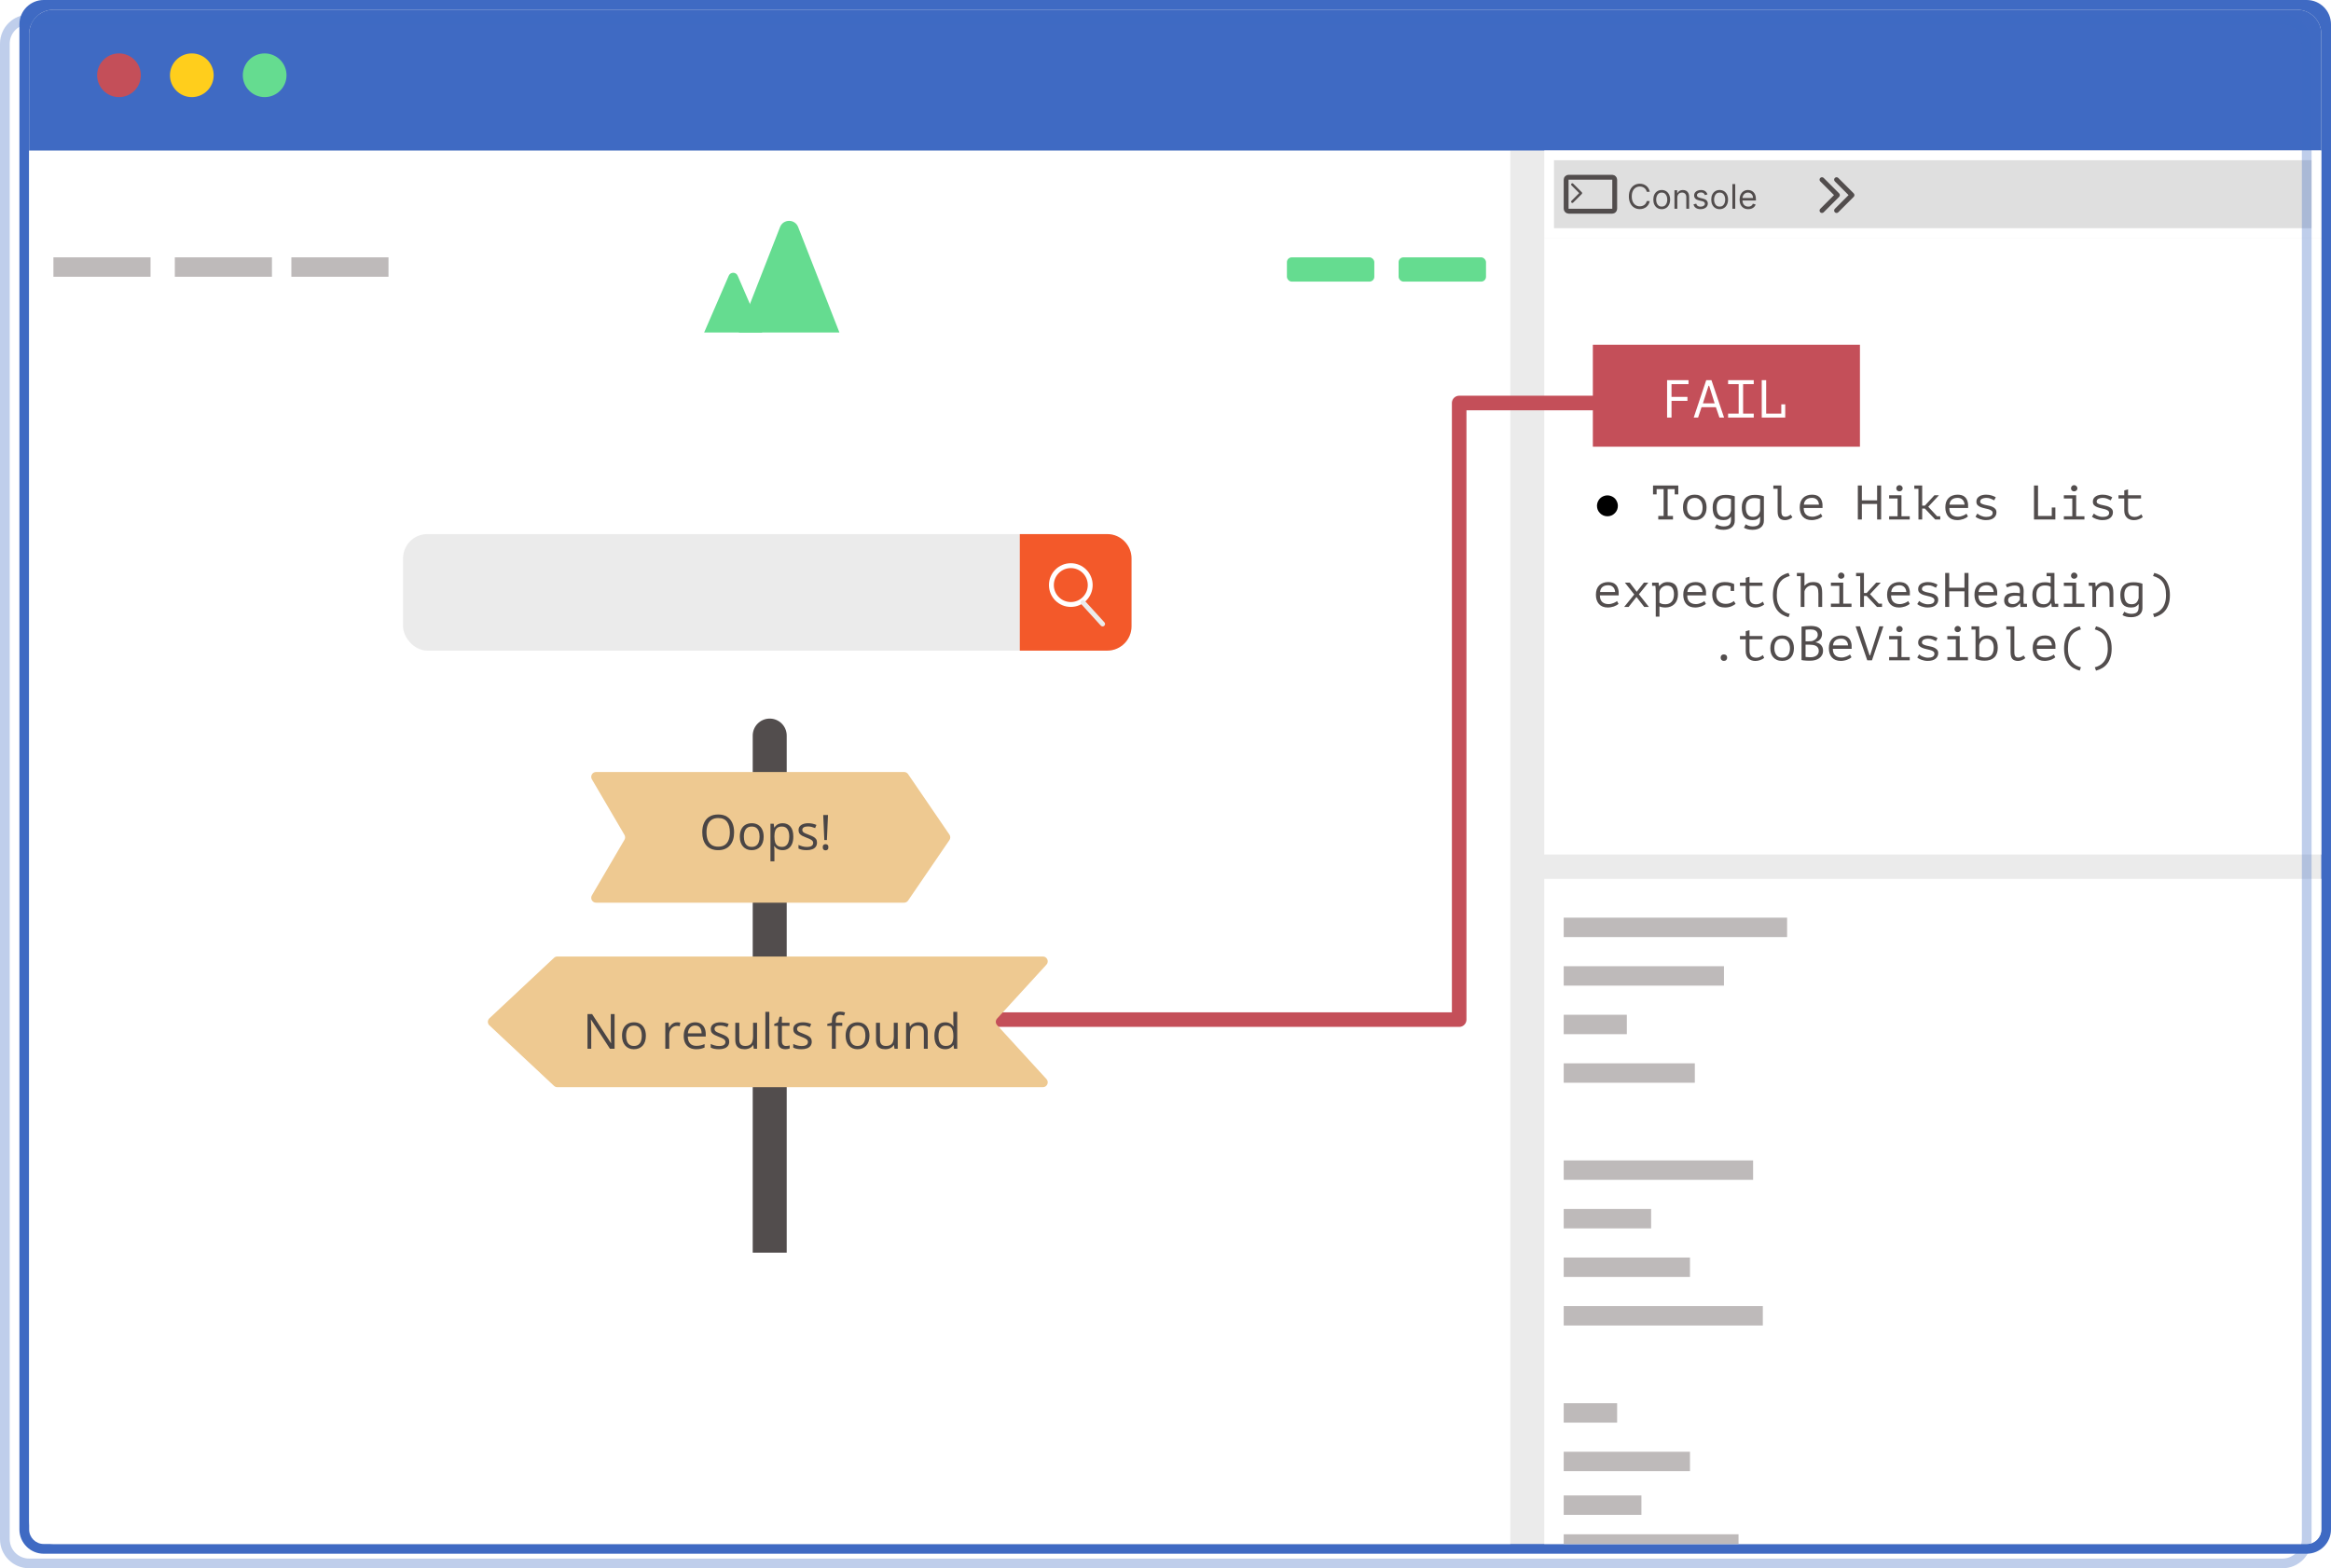 <svg width="480" height="323" viewBox="0 0 480 323" fill="none" xmlns="http://www.w3.org/2000/svg">
<rect width="480" height="323" fill="white"/>
<path d="M4 5C4 2.239 6.239 0 9 0H475C477.761 0 480 2.239 480 5V315C480 317.761 477.761 320 475 320H9C6.239 320 4 317.761 4 315V5Z" fill="#3F6AC3"/>
<path d="M6 7C6 4.239 8.239 2 11 2H473C475.761 2 478 4.239 478 7V315C478 316.657 476.657 318 475 318H11C8.239 318 6 315.761 6 313V7Z" fill="#EBEBEB"/>
<path d="M6 31H311V318H9C7.343 318 6 316.657 6 315V31Z" fill="white"/>
<path d="M318 49H478V176H318V49Z" fill="white"/>
<path d="M203 210H300.473V83H331" stroke="#C44F59" stroke-width="3" stroke-linecap="round" stroke-linejoin="round"/>
<path d="M318 181H478V315C478 316.657 476.657 318 475 318H318V181Z" fill="white"/>
<path d="M331 102.03C331.36 102.03 331.713 102.123 332.06 102.31C332.407 102.497 332.673 102.763 332.86 103.11C333.053 103.45 333.15 103.807 333.15 104.18C333.15 104.773 332.94 105.28 332.52 105.7C332.1 106.12 331.593 106.33 331 106.33C330.407 106.33 329.9 106.12 329.48 105.7C329.06 105.28 328.85 104.773 328.85 104.18C328.85 103.807 328.947 103.45 329.14 103.11C329.333 102.763 329.6 102.497 329.94 102.31C330.287 102.123 330.64 102.03 331 102.03Z" fill="black"/>
<path d="M340.392 100H345.592V101.83H344.852V100.74H343.402V106.26H344.502V107H341.472V106.26H342.572V100.74H341.132V101.83H340.392V100ZM346.558 104.5C346.558 103.693 346.768 103.057 347.188 102.59C347.608 102.117 348.208 101.88 348.988 101.88C349.408 101.88 349.768 101.95 350.068 102.09C350.375 102.223 350.628 102.407 350.828 102.64C351.028 102.873 351.175 103.15 351.268 103.47C351.368 103.79 351.418 104.133 351.418 104.5C351.418 104.9 351.365 105.263 351.258 105.59C351.152 105.91 350.995 106.183 350.788 106.41C350.582 106.637 350.325 106.813 350.018 106.94C349.718 107.06 349.375 107.12 348.988 107.12C348.575 107.12 348.215 107.053 347.908 106.92C347.602 106.78 347.348 106.593 347.148 106.36C346.948 106.127 346.798 105.85 346.698 105.53C346.605 105.21 346.558 104.867 346.558 104.5ZM347.388 104.5C347.388 104.733 347.415 104.967 347.468 105.2C347.528 105.433 347.622 105.643 347.748 105.83C347.875 106.017 348.038 106.167 348.238 106.28C348.445 106.393 348.695 106.45 348.988 106.45C349.522 106.45 349.922 106.287 350.188 105.96C350.462 105.627 350.598 105.14 350.598 104.5C350.598 104.26 350.568 104.027 350.508 103.8C350.455 103.567 350.362 103.357 350.228 103.17C350.102 102.983 349.935 102.833 349.728 102.72C349.528 102.607 349.282 102.55 348.988 102.55C348.455 102.55 348.055 102.713 347.788 103.04C347.522 103.367 347.388 103.853 347.388 104.5ZM357.224 107.25C357.224 107.563 357.164 107.837 357.044 108.07C356.924 108.31 356.758 108.507 356.544 108.66C356.338 108.813 356.094 108.927 355.814 109C355.534 109.08 355.231 109.12 354.904 109.12C354.511 109.12 354.168 109.08 353.874 109C353.581 108.92 353.328 108.817 353.114 108.69L353.494 107.98C353.554 108.033 353.631 108.083 353.724 108.13C353.824 108.183 353.938 108.23 354.064 108.27C354.191 108.317 354.324 108.353 354.464 108.38C354.611 108.407 354.754 108.42 354.894 108.42C355.188 108.42 355.431 108.393 355.624 108.34C355.824 108.287 355.984 108.203 356.104 108.09C356.224 107.977 356.311 107.83 356.364 107.65C356.418 107.47 356.444 107.25 356.444 106.99V106.43H356.404C356.251 106.65 356.054 106.82 355.814 106.94C355.574 107.06 355.264 107.12 354.884 107.12C354.124 107.12 353.564 106.91 353.204 106.49C352.851 106.063 352.674 105.403 352.674 104.51C352.674 103.657 352.901 103.013 353.354 102.58C353.808 102.14 354.481 101.92 355.374 101.92C355.788 101.92 356.138 101.95 356.424 102.01C356.718 102.063 356.984 102.133 357.224 102.22V107.25ZM354.994 106.45C355.401 106.45 355.721 106.347 355.954 106.14C356.188 105.927 356.351 105.603 356.444 105.17V102.8C356.151 102.66 355.741 102.59 355.214 102.59C354.681 102.59 354.261 102.747 353.954 103.06C353.648 103.373 353.494 103.853 353.494 104.5C353.494 104.787 353.521 105.05 353.574 105.29C353.628 105.523 353.711 105.727 353.824 105.9C353.944 106.073 354.098 106.21 354.284 106.31C354.478 106.403 354.714 106.45 354.994 106.45ZM363.22 107.25C363.22 107.563 363.16 107.837 363.04 108.07C362.92 108.31 362.754 108.507 362.54 108.66C362.334 108.813 362.09 108.927 361.81 109C361.53 109.08 361.227 109.12 360.9 109.12C360.507 109.12 360.164 109.08 359.87 109C359.577 108.92 359.324 108.817 359.11 108.69L359.49 107.98C359.55 108.033 359.627 108.083 359.72 108.13C359.82 108.183 359.934 108.23 360.06 108.27C360.187 108.317 360.32 108.353 360.46 108.38C360.607 108.407 360.75 108.42 360.89 108.42C361.184 108.42 361.427 108.393 361.62 108.34C361.82 108.287 361.98 108.203 362.1 108.09C362.22 107.977 362.307 107.83 362.36 107.65C362.414 107.47 362.44 107.25 362.44 106.99V106.43H362.4C362.247 106.65 362.05 106.82 361.81 106.94C361.57 107.06 361.26 107.12 360.88 107.12C360.12 107.12 359.56 106.91 359.2 106.49C358.847 106.063 358.67 105.403 358.67 104.51C358.67 103.657 358.897 103.013 359.35 102.58C359.804 102.14 360.477 101.92 361.37 101.92C361.784 101.92 362.134 101.95 362.42 102.01C362.714 102.063 362.98 102.133 363.22 102.22V107.25ZM360.99 106.45C361.397 106.45 361.717 106.347 361.95 106.14C362.184 105.927 362.347 105.603 362.44 105.17V102.8C362.147 102.66 361.737 102.59 361.21 102.59C360.677 102.59 360.257 102.747 359.95 103.06C359.644 103.373 359.49 103.853 359.49 104.5C359.49 104.787 359.517 105.05 359.57 105.29C359.624 105.523 359.707 105.727 359.82 105.9C359.94 106.073 360.094 106.21 360.28 106.31C360.474 106.403 360.71 106.45 360.99 106.45ZM365.167 100H366.827V105.32C366.827 105.727 366.893 106.013 367.027 106.18C367.167 106.347 367.37 106.43 367.637 106.43C367.823 106.43 368 106.397 368.167 106.33C368.34 106.263 368.53 106.15 368.737 105.99L369.097 106.54C368.99 106.633 368.873 106.717 368.747 106.79C368.62 106.863 368.49 106.927 368.357 106.98C368.223 107.027 368.09 107.063 367.957 107.09C367.823 107.117 367.7 107.13 367.587 107.13C367.34 107.13 367.12 107.097 366.927 107.03C366.733 106.97 366.57 106.87 366.437 106.73C366.31 106.59 366.213 106.407 366.147 106.18C366.08 105.947 366.047 105.66 366.047 105.32V100.67H365.167V100ZM375.263 106.37C375.143 106.477 374.999 106.577 374.833 106.67C374.673 106.763 374.496 106.843 374.303 106.91C374.109 106.977 373.906 107.027 373.693 107.06C373.486 107.1 373.276 107.12 373.063 107.12C372.663 107.12 372.309 107.06 372.003 106.94C371.696 106.813 371.439 106.637 371.233 106.41C371.026 106.177 370.869 105.9 370.763 105.58C370.656 105.26 370.603 104.9 370.603 104.5C370.603 104.08 370.659 103.707 370.773 103.38C370.893 103.053 371.063 102.78 371.283 102.56C371.503 102.34 371.769 102.173 372.083 102.06C372.396 101.94 372.746 101.88 373.133 101.88C373.413 101.88 373.689 101.917 373.963 101.99C374.236 102.063 374.476 102.203 374.683 102.41C374.896 102.61 375.059 102.89 375.173 103.25C375.286 103.603 375.326 104.063 375.293 104.63H371.423C371.423 105.23 371.583 105.68 371.903 105.98C372.229 106.273 372.663 106.42 373.203 106.42C373.383 106.42 373.559 106.4 373.733 106.36C373.913 106.313 374.083 106.26 374.243 106.2C374.403 106.14 374.543 106.073 374.663 106C374.789 105.927 374.886 105.86 374.953 105.8L375.263 106.37ZM373.153 102.54C372.933 102.54 372.723 102.563 372.523 102.61C372.329 102.657 372.156 102.737 372.003 102.85C371.856 102.957 371.733 103.1 371.633 103.28C371.539 103.453 371.479 103.67 371.453 103.93H374.563C374.529 103.49 374.386 103.15 374.133 102.91C373.886 102.663 373.559 102.54 373.153 102.54ZM386.535 103.79H383.395V107H382.565V100H383.395V103.05H386.535V100H387.365V107H386.535V103.79ZM389.011 107V106.33H390.751V102.67H389.011V102H391.551V106.33H393.251V107H389.011ZM390.481 100.58C390.481 100.4 390.541 100.247 390.661 100.12C390.781 99.987 390.934 99.92 391.121 99.92C391.314 99.92 391.474 99.987 391.601 100.12C391.734 100.247 391.801 100.4 391.801 100.58C391.801 100.753 391.734 100.9 391.601 101.02C391.474 101.14 391.314 101.2 391.121 101.2C390.934 101.2 390.781 101.14 390.661 101.02C390.541 100.9 390.481 100.753 390.481 100.58ZM394.197 100H395.817V104.14H396.367L398.337 102H399.277L397.067 104.37L398.887 106.33H399.537V107H398.507L396.367 104.74H395.817V107H395.047V100.67H394.197V100ZM405.243 106.37C405.123 106.477 404.98 106.577 404.813 106.67C404.653 106.763 404.476 106.843 404.283 106.91C404.09 106.977 403.886 107.027 403.673 107.06C403.466 107.1 403.256 107.12 403.043 107.12C402.643 107.12 402.29 107.06 401.983 106.94C401.676 106.813 401.42 106.637 401.213 106.41C401.006 106.177 400.85 105.9 400.743 105.58C400.636 105.26 400.583 104.9 400.583 104.5C400.583 104.08 400.64 103.707 400.753 103.38C400.873 103.053 401.043 102.78 401.263 102.56C401.483 102.34 401.75 102.173 402.063 102.06C402.376 101.94 402.726 101.88 403.113 101.88C403.393 101.88 403.67 101.917 403.943 101.99C404.216 102.063 404.456 102.203 404.663 102.41C404.876 102.61 405.04 102.89 405.153 103.25C405.266 103.603 405.306 104.063 405.273 104.63H401.403C401.403 105.23 401.563 105.68 401.883 105.98C402.21 106.273 402.643 106.42 403.183 106.42C403.363 106.42 403.54 106.4 403.713 106.36C403.893 106.313 404.063 106.26 404.223 106.2C404.383 106.14 404.523 106.073 404.643 106C404.77 105.927 404.866 105.86 404.933 105.8L405.243 106.37ZM403.133 102.54C402.913 102.54 402.703 102.563 402.503 102.61C402.31 102.657 402.136 102.737 401.983 102.85C401.836 102.957 401.713 103.1 401.613 103.28C401.52 103.453 401.46 103.67 401.433 103.93H404.543C404.51 103.49 404.366 103.15 404.113 102.91C403.866 102.663 403.54 102.54 403.133 102.54ZM410.329 105.65C410.329 105.437 410.246 105.273 410.079 105.16C409.913 105.04 409.706 104.947 409.459 104.88C409.213 104.807 408.943 104.74 408.649 104.68C408.363 104.62 408.096 104.54 407.849 104.44C407.603 104.34 407.396 104.207 407.229 104.04C407.063 103.867 406.979 103.627 406.979 103.32C406.979 103.067 407.033 102.85 407.139 102.67C407.253 102.49 407.399 102.343 407.579 102.23C407.759 102.11 407.969 102.023 408.209 101.97C408.449 101.91 408.699 101.88 408.959 101.88C409.426 101.88 409.826 101.94 410.159 102.06C410.499 102.173 410.769 102.293 410.969 102.42L410.649 103.05C410.429 102.93 410.189 102.817 409.929 102.71C409.676 102.597 409.356 102.54 408.969 102.54C408.823 102.54 408.676 102.557 408.529 102.59C408.389 102.617 408.259 102.66 408.139 102.72C408.026 102.78 407.933 102.86 407.859 102.96C407.793 103.053 407.759 103.17 407.759 103.31C407.759 103.483 407.843 103.617 408.009 103.71C408.176 103.803 408.383 103.883 408.629 103.95C408.876 104.01 409.143 104.07 409.429 104.13C409.723 104.183 409.993 104.263 410.239 104.37C410.486 104.477 410.693 104.62 410.859 104.8C411.026 104.98 411.109 105.223 411.109 105.53C411.109 105.99 410.926 106.37 410.559 106.67C410.199 106.97 409.656 107.12 408.929 107.12C408.709 107.12 408.493 107.1 408.279 107.06C408.066 107.02 407.866 106.967 407.679 106.9C407.493 106.833 407.323 106.76 407.169 106.68C407.016 106.593 406.889 106.507 406.789 106.42L407.189 105.77C407.269 105.85 407.376 105.933 407.509 106.02C407.643 106.1 407.789 106.173 407.949 106.24C408.109 106.307 408.279 106.36 408.459 106.4C408.646 106.44 408.833 106.46 409.019 106.46C409.199 106.46 409.366 106.447 409.519 106.42C409.679 106.387 409.819 106.34 409.939 106.28C410.059 106.213 410.153 106.13 410.219 106.03C410.293 105.923 410.329 105.797 410.329 105.65ZM418.841 100H419.671V106.26H422.501V104.52H423.241V107H418.841V100ZM424.988 107V106.33H426.728V102.67H424.988V102H427.528V106.33H429.228V107H424.988ZM426.458 100.58C426.458 100.4 426.518 100.247 426.638 100.12C426.758 99.987 426.911 99.92 427.098 99.92C427.291 99.92 427.451 99.987 427.578 100.12C427.711 100.247 427.778 100.4 427.778 100.58C427.778 100.753 427.711 100.9 427.578 101.02C427.451 101.14 427.291 101.2 427.098 101.2C426.911 101.2 426.758 101.14 426.638 101.02C426.518 100.9 426.458 100.753 426.458 100.58ZM434.314 105.65C434.314 105.437 434.23 105.273 434.064 105.16C433.897 105.04 433.69 104.947 433.444 104.88C433.197 104.807 432.927 104.74 432.634 104.68C432.347 104.62 432.08 104.54 431.834 104.44C431.587 104.34 431.38 104.207 431.214 104.04C431.047 103.867 430.964 103.627 430.964 103.32C430.964 103.067 431.017 102.85 431.124 102.67C431.237 102.49 431.384 102.343 431.564 102.23C431.744 102.11 431.954 102.023 432.194 101.97C432.434 101.91 432.684 101.88 432.944 101.88C433.41 101.88 433.81 101.94 434.144 102.06C434.484 102.173 434.754 102.293 434.954 102.42L434.634 103.05C434.414 102.93 434.174 102.817 433.914 102.71C433.66 102.597 433.34 102.54 432.954 102.54C432.807 102.54 432.66 102.557 432.514 102.59C432.374 102.617 432.244 102.66 432.124 102.72C432.01 102.78 431.917 102.86 431.844 102.96C431.777 103.053 431.744 103.17 431.744 103.31C431.744 103.483 431.827 103.617 431.994 103.71C432.16 103.803 432.367 103.883 432.614 103.95C432.86 104.01 433.127 104.07 433.414 104.13C433.707 104.183 433.977 104.263 434.224 104.37C434.47 104.477 434.677 104.62 434.844 104.8C435.01 104.98 435.094 105.223 435.094 105.53C435.094 105.99 434.91 106.37 434.544 106.67C434.184 106.97 433.64 107.12 432.914 107.12C432.694 107.12 432.477 107.1 432.264 107.06C432.05 107.02 431.85 106.967 431.664 106.9C431.477 106.833 431.307 106.76 431.154 106.68C431 106.593 430.874 106.507 430.774 106.42L431.174 105.77C431.254 105.85 431.36 105.933 431.494 106.02C431.627 106.1 431.774 106.173 431.934 106.24C432.094 106.307 432.264 106.36 432.444 106.4C432.63 106.44 432.817 106.46 433.004 106.46C433.184 106.46 433.35 106.447 433.504 106.42C433.664 106.387 433.804 106.34 433.924 106.28C434.044 106.213 434.137 106.13 434.204 106.03C434.277 105.923 434.314 105.797 434.314 105.65ZM436.24 102H437.43V101.01L438.21 100.79V102H440.88V102.67H438.21V105.03C438.21 105.517 438.326 105.877 438.56 106.11C438.8 106.343 439.14 106.46 439.58 106.46C439.88 106.46 440.14 106.403 440.36 106.29C440.586 106.177 440.79 106.053 440.97 105.92L441.23 106.51C440.996 106.697 440.716 106.847 440.39 106.96C440.07 107.073 439.74 107.13 439.4 107.13C439.133 107.13 438.88 107.09 438.64 107.01C438.406 106.937 438.2 106.82 438.02 106.66C437.84 106.5 437.696 106.297 437.59 106.05C437.483 105.797 437.43 105.497 437.43 105.15V102.67H436.24V102Z" fill="#524D4D"/>
<path d="M333.29 124.37C333.17 124.477 333.027 124.577 332.86 124.67C332.7 124.763 332.523 124.843 332.33 124.91C332.137 124.977 331.933 125.027 331.72 125.06C331.513 125.1 331.303 125.12 331.09 125.12C330.69 125.12 330.337 125.06 330.03 124.94C329.723 124.813 329.467 124.637 329.26 124.41C329.053 124.177 328.897 123.9 328.79 123.58C328.683 123.26 328.63 122.9 328.63 122.5C328.63 122.08 328.687 121.707 328.8 121.38C328.92 121.053 329.09 120.78 329.31 120.56C329.53 120.34 329.797 120.173 330.11 120.06C330.423 119.94 330.773 119.88 331.16 119.88C331.44 119.88 331.717 119.917 331.99 119.99C332.263 120.063 332.503 120.203 332.71 120.41C332.923 120.61 333.087 120.89 333.2 121.25C333.313 121.603 333.353 122.063 333.32 122.63H329.45C329.45 123.23 329.61 123.68 329.93 123.98C330.257 124.273 330.69 124.42 331.23 124.42C331.41 124.42 331.587 124.4 331.76 124.36C331.94 124.313 332.11 124.26 332.27 124.2C332.43 124.14 332.57 124.073 332.69 124C332.817 123.927 332.913 123.86 332.98 123.8L333.29 124.37ZM331.18 120.54C330.96 120.54 330.75 120.563 330.55 120.61C330.357 120.657 330.183 120.737 330.03 120.85C329.883 120.957 329.76 121.1 329.66 121.28C329.567 121.453 329.507 121.67 329.48 121.93H332.59C332.557 121.49 332.413 121.15 332.16 120.91C331.913 120.663 331.587 120.54 331.18 120.54ZM336.526 122.44L334.596 120H335.596L337.036 121.88L338.516 120H339.416L337.486 122.4L339.536 125H338.576L336.986 122.95L335.366 125H334.456L336.526 122.44ZM340.952 121.75C340.952 121.69 340.949 121.613 340.942 121.52C340.942 121.42 340.939 121.32 340.932 121.22C340.926 121.113 340.916 121.01 340.902 120.91C340.896 120.81 340.886 120.723 340.872 120.65H340.202V120H341.532L341.632 120.7H341.682C341.862 120.467 342.089 120.273 342.362 120.12C342.642 119.96 342.982 119.88 343.382 119.88C344.096 119.88 344.632 120.077 344.992 120.47C345.352 120.863 345.532 121.507 345.532 122.4C345.532 122.82 345.469 123.2 345.342 123.54C345.222 123.873 345.049 124.157 344.822 124.39C344.596 124.623 344.322 124.803 344.002 124.93C343.682 125.057 343.329 125.12 342.942 125.12C342.802 125.12 342.676 125.113 342.562 125.1C342.456 125.093 342.356 125.08 342.262 125.06C342.176 125.047 342.089 125.027 342.002 125C341.916 124.973 341.822 124.94 341.722 124.9V127H340.952V121.75ZM343.252 120.61C343.052 120.61 342.862 120.647 342.682 120.72C342.509 120.793 342.352 120.89 342.212 121.01C342.079 121.13 341.969 121.263 341.882 121.41C341.796 121.557 341.742 121.703 341.722 121.85V124.13C341.869 124.23 342.032 124.31 342.212 124.37C342.399 124.423 342.642 124.45 342.942 124.45C343.476 124.45 343.902 124.277 344.222 123.93C344.542 123.577 344.702 123.063 344.702 122.39C344.702 121.823 344.589 121.387 344.362 121.08C344.142 120.767 343.772 120.61 343.252 120.61ZM351.278 124.37C351.158 124.477 351.015 124.577 350.848 124.67C350.688 124.763 350.512 124.843 350.318 124.91C350.125 124.977 349.922 125.027 349.708 125.06C349.502 125.1 349.292 125.12 349.078 125.12C348.678 125.12 348.325 125.06 348.018 124.94C347.712 124.813 347.455 124.637 347.248 124.41C347.042 124.177 346.885 123.9 346.778 123.58C346.672 123.26 346.618 122.9 346.618 122.5C346.618 122.08 346.675 121.707 346.788 121.38C346.908 121.053 347.078 120.78 347.298 120.56C347.518 120.34 347.785 120.173 348.098 120.06C348.412 119.94 348.762 119.88 349.148 119.88C349.428 119.88 349.705 119.917 349.978 119.99C350.252 120.063 350.492 120.203 350.698 120.41C350.912 120.61 351.075 120.89 351.188 121.25C351.302 121.603 351.342 122.063 351.308 122.63H347.438C347.438 123.23 347.598 123.68 347.918 123.98C348.245 124.273 348.678 124.42 349.218 124.42C349.398 124.42 349.575 124.4 349.748 124.36C349.928 124.313 350.098 124.26 350.258 124.2C350.418 124.14 350.558 124.073 350.678 124C350.805 123.927 350.902 123.86 350.968 123.8L351.278 124.37ZM349.168 120.54C348.948 120.54 348.738 120.563 348.538 120.61C348.345 120.657 348.172 120.737 348.018 120.85C347.872 120.957 347.748 121.1 347.648 121.28C347.555 121.453 347.495 121.67 347.468 121.93H350.578C350.545 121.49 350.402 121.15 350.148 120.91C349.902 120.663 349.575 120.54 349.168 120.54ZM356.374 120.77C356.221 120.717 356.054 120.673 355.874 120.64C355.701 120.6 355.528 120.58 355.354 120.58C354.701 120.58 354.214 120.733 353.894 121.04C353.574 121.347 353.414 121.833 353.414 122.5C353.414 122.793 353.461 123.057 353.554 123.29C353.648 123.517 353.781 123.71 353.954 123.87C354.128 124.03 354.334 124.153 354.574 124.24C354.821 124.327 355.091 124.37 355.384 124.37C355.698 124.37 356.001 124.317 356.294 124.21C356.594 124.103 356.844 123.963 357.044 123.79L357.394 124.37C357.301 124.45 357.184 124.533 357.044 124.62C356.904 124.707 356.741 124.79 356.554 124.87C356.374 124.943 356.171 125.003 355.944 125.05C355.724 125.097 355.484 125.12 355.224 125.12C354.791 125.12 354.408 125.06 354.074 124.94C353.748 124.813 353.474 124.637 353.254 124.41C353.034 124.177 352.868 123.9 352.754 123.58C352.641 123.253 352.584 122.893 352.584 122.5C352.584 122.08 352.641 121.707 352.754 121.38C352.874 121.053 353.044 120.78 353.264 120.56C353.484 120.34 353.751 120.173 354.064 120.06C354.378 119.94 354.728 119.88 355.114 119.88C355.608 119.88 356.008 119.923 356.314 120.01C356.628 120.097 356.891 120.193 357.104 120.3L357.094 120.33V121.72H356.374V120.77ZM358.29 120H359.48V119.01L360.26 118.79V120H362.93V120.67H360.26V123.03C360.26 123.517 360.377 123.877 360.61 124.11C360.85 124.343 361.19 124.46 361.63 124.46C361.93 124.46 362.19 124.403 362.41 124.29C362.637 124.177 362.84 124.053 363.02 123.92L363.28 124.51C363.047 124.697 362.767 124.847 362.44 124.96C362.12 125.073 361.79 125.13 361.45 125.13C361.184 125.13 360.93 125.09 360.69 125.01C360.457 124.937 360.25 124.82 360.07 124.66C359.89 124.5 359.747 124.297 359.64 124.05C359.534 123.797 359.48 123.497 359.48 123.15V120.67H358.29V120ZM368.297 127.12C367.85 127.007 367.43 126.837 367.037 126.61C366.65 126.39 366.31 126.1 366.017 125.74C365.73 125.38 365.5 124.94 365.327 124.42C365.16 123.9 365.077 123.283 365.077 122.57C365.077 121.863 365.163 121.247 365.337 120.72C365.51 120.187 365.743 119.737 366.037 119.37C366.33 118.997 366.67 118.7 367.057 118.48C367.45 118.253 367.863 118.093 368.297 118L368.547 118.63C368.153 118.743 367.793 118.893 367.467 119.08C367.14 119.26 366.857 119.503 366.617 119.81C366.383 120.11 366.2 120.487 366.067 120.94C365.94 121.387 365.877 121.93 365.877 122.57C365.877 123.217 365.953 123.77 366.107 124.23C366.267 124.683 366.473 125.06 366.727 125.36C366.987 125.667 367.273 125.903 367.587 126.07C367.907 126.243 368.227 126.363 368.547 126.43L368.297 127.12ZM370.013 118H371.573V120.62H371.623C371.829 120.387 372.069 120.207 372.343 120.08C372.616 119.947 372.956 119.88 373.363 119.88C373.683 119.88 373.959 119.913 374.193 119.98C374.433 120.047 374.626 120.163 374.773 120.33C374.926 120.497 375.039 120.727 375.113 121.02C375.186 121.307 375.223 121.673 375.223 122.12V125H374.443V122.27C374.443 121.983 374.426 121.733 374.393 121.52C374.359 121.307 374.293 121.13 374.193 120.99C374.099 120.843 373.969 120.733 373.803 120.66C373.636 120.587 373.423 120.55 373.163 120.55C372.983 120.55 372.806 120.583 372.633 120.65C372.459 120.71 372.299 120.797 372.153 120.91C372.013 121.017 371.889 121.15 371.783 121.31C371.683 121.463 371.613 121.633 371.573 121.82V125H370.803V118.67H370.013V118ZM377.019 125V124.33H378.759V120.67H377.019V120H379.559V124.33H381.259V125H377.019ZM378.489 118.58C378.489 118.4 378.549 118.247 378.669 118.12C378.789 117.987 378.942 117.92 379.129 117.92C379.322 117.92 379.482 117.987 379.609 118.12C379.742 118.247 379.809 118.4 379.809 118.58C379.809 118.753 379.742 118.9 379.609 119.02C379.482 119.14 379.322 119.2 379.129 119.2C378.942 119.2 378.789 119.14 378.669 119.02C378.549 118.9 378.489 118.753 378.489 118.58ZM382.205 118H383.825V122.14H384.375L386.345 120H387.285L385.075 122.37L386.895 124.33H387.545V125H386.515L384.375 122.74H383.825V125H383.055V118.67H382.205V118ZM393.251 124.37C393.131 124.477 392.988 124.577 392.821 124.67C392.661 124.763 392.484 124.843 392.291 124.91C392.098 124.977 391.894 125.027 391.681 125.06C391.474 125.1 391.264 125.12 391.051 125.12C390.651 125.12 390.298 125.06 389.991 124.94C389.684 124.813 389.428 124.637 389.221 124.41C389.014 124.177 388.858 123.9 388.751 123.58C388.644 123.26 388.591 122.9 388.591 122.5C388.591 122.08 388.648 121.707 388.761 121.38C388.881 121.053 389.051 120.78 389.271 120.56C389.491 120.34 389.758 120.173 390.071 120.06C390.384 119.94 390.734 119.88 391.121 119.88C391.401 119.88 391.678 119.917 391.951 119.99C392.224 120.063 392.464 120.203 392.671 120.41C392.884 120.61 393.048 120.89 393.161 121.25C393.274 121.603 393.314 122.063 393.281 122.63H389.411C389.411 123.23 389.571 123.68 389.891 123.98C390.218 124.273 390.651 124.42 391.191 124.42C391.371 124.42 391.548 124.4 391.721 124.36C391.901 124.313 392.071 124.26 392.231 124.2C392.391 124.14 392.531 124.073 392.651 124C392.778 123.927 392.874 123.86 392.941 123.8L393.251 124.37ZM391.141 120.54C390.921 120.54 390.711 120.563 390.511 120.61C390.318 120.657 390.144 120.737 389.991 120.85C389.844 120.957 389.721 121.1 389.621 121.28C389.528 121.453 389.468 121.67 389.441 121.93H392.551C392.518 121.49 392.374 121.15 392.121 120.91C391.874 120.663 391.548 120.54 391.141 120.54ZM398.337 123.65C398.337 123.437 398.254 123.273 398.087 123.16C397.92 123.04 397.714 122.947 397.467 122.88C397.22 122.807 396.95 122.74 396.657 122.68C396.37 122.62 396.104 122.54 395.857 122.44C395.61 122.34 395.404 122.207 395.237 122.04C395.07 121.867 394.987 121.627 394.987 121.32C394.987 121.067 395.04 120.85 395.147 120.67C395.26 120.49 395.407 120.343 395.587 120.23C395.767 120.11 395.977 120.023 396.217 119.97C396.457 119.91 396.707 119.88 396.967 119.88C397.434 119.88 397.834 119.94 398.167 120.06C398.507 120.173 398.777 120.293 398.977 120.42L398.657 121.05C398.437 120.93 398.197 120.817 397.937 120.71C397.684 120.597 397.364 120.54 396.977 120.54C396.83 120.54 396.684 120.557 396.537 120.59C396.397 120.617 396.267 120.66 396.147 120.72C396.034 120.78 395.94 120.86 395.867 120.96C395.8 121.053 395.767 121.17 395.767 121.31C395.767 121.483 395.85 121.617 396.017 121.71C396.184 121.803 396.39 121.883 396.637 121.95C396.884 122.01 397.15 122.07 397.437 122.13C397.73 122.183 398 122.263 398.247 122.37C398.494 122.477 398.7 122.62 398.867 122.8C399.034 122.98 399.117 123.223 399.117 123.53C399.117 123.99 398.934 124.37 398.567 124.67C398.207 124.97 397.664 125.12 396.937 125.12C396.717 125.12 396.5 125.1 396.287 125.06C396.074 125.02 395.874 124.967 395.687 124.9C395.5 124.833 395.33 124.76 395.177 124.68C395.024 124.593 394.897 124.507 394.797 124.42L395.197 123.77C395.277 123.85 395.384 123.933 395.517 124.02C395.65 124.1 395.797 124.173 395.957 124.24C396.117 124.307 396.287 124.36 396.467 124.4C396.654 124.44 396.84 124.46 397.027 124.46C397.207 124.46 397.374 124.447 397.527 124.42C397.687 124.387 397.827 124.34 397.947 124.28C398.067 124.213 398.16 124.13 398.227 124.03C398.3 123.923 398.337 123.797 398.337 123.65ZM404.523 121.79H401.383V125H400.553V118H401.383V121.05H404.523V118H405.353V125H404.523V121.79ZM411.239 124.37C411.119 124.477 410.976 124.577 410.809 124.67C410.649 124.763 410.473 124.843 410.279 124.91C410.086 124.977 409.883 125.027 409.669 125.06C409.463 125.1 409.253 125.12 409.039 125.12C408.639 125.12 408.286 125.06 407.979 124.94C407.673 124.813 407.416 124.637 407.209 124.41C407.003 124.177 406.846 123.9 406.739 123.58C406.633 123.26 406.579 122.9 406.579 122.5C406.579 122.08 406.636 121.707 406.749 121.38C406.869 121.053 407.039 120.78 407.259 120.56C407.479 120.34 407.746 120.173 408.059 120.06C408.373 119.94 408.723 119.88 409.109 119.88C409.389 119.88 409.666 119.917 409.939 119.99C410.213 120.063 410.453 120.203 410.659 120.41C410.873 120.61 411.036 120.89 411.149 121.25C411.263 121.603 411.303 122.063 411.269 122.63H407.399C407.399 123.23 407.559 123.68 407.879 123.98C408.206 124.273 408.639 124.42 409.179 124.42C409.359 124.42 409.536 124.4 409.709 124.36C409.889 124.313 410.059 124.26 410.219 124.2C410.379 124.14 410.519 124.073 410.639 124C410.766 123.927 410.863 123.86 410.929 123.8L411.239 124.37ZM409.129 120.54C408.909 120.54 408.699 120.563 408.499 120.61C408.306 120.657 408.133 120.737 407.979 120.85C407.833 120.957 407.709 121.1 407.609 121.28C407.516 121.453 407.456 121.67 407.429 121.93H410.539C410.506 121.49 410.363 121.15 410.109 120.91C409.863 120.663 409.536 120.54 409.129 120.54ZM413.025 120.39C413.312 120.223 413.635 120.103 413.995 120.03C414.355 119.957 414.709 119.92 415.055 119.92C415.395 119.92 415.672 119.973 415.885 120.08C416.105 120.187 416.275 120.327 416.395 120.5C416.522 120.667 416.605 120.86 416.645 121.08C416.692 121.293 416.715 121.51 416.715 121.73C416.715 121.983 416.709 122.253 416.695 122.54C416.682 122.827 416.672 123.113 416.665 123.4C416.665 123.733 416.685 124.05 416.725 124.35H417.395V125H416.065L415.975 124.25H415.925C415.885 124.31 415.825 124.387 415.745 124.48C415.665 124.573 415.559 124.667 415.425 124.76C415.299 124.847 415.142 124.923 414.955 124.99C414.769 125.057 414.549 125.09 414.295 125.09C413.802 125.09 413.412 124.963 413.125 124.71C412.839 124.457 412.695 124.11 412.695 123.67C412.695 123.33 412.769 123.047 412.915 122.82C413.069 122.593 413.285 122.42 413.565 122.3C413.845 122.18 414.182 122.11 414.575 122.09C414.975 122.07 415.422 122.097 415.915 122.17C415.949 121.863 415.952 121.61 415.925 121.41C415.905 121.203 415.852 121.04 415.765 120.92C415.685 120.8 415.569 120.717 415.415 120.67C415.269 120.617 415.085 120.59 414.865 120.59C414.565 120.59 414.279 120.633 414.005 120.72C413.732 120.8 413.489 120.883 413.275 120.97L413.025 120.39ZM414.495 124.42C414.682 124.42 414.855 124.39 415.015 124.33C415.175 124.27 415.315 124.193 415.435 124.1C415.555 124.007 415.655 123.907 415.735 123.8C415.815 123.687 415.875 123.58 415.915 123.48V122.78C415.569 122.72 415.249 122.69 414.955 122.69C414.662 122.69 414.409 122.723 414.195 122.79C413.982 122.85 413.815 122.947 413.695 123.08C413.575 123.213 413.515 123.387 413.515 123.6C413.515 123.82 413.589 124.013 413.735 124.18C413.889 124.34 414.142 124.42 414.495 124.42ZM421.431 118H423.051V123.29C423.051 123.35 423.055 123.427 423.061 123.52C423.068 123.607 423.075 123.7 423.081 123.8C423.095 123.9 423.108 124 423.121 124.1C423.135 124.193 423.148 124.277 423.161 124.35H423.831V125H422.501L422.401 124.23H422.361C422.215 124.483 421.995 124.697 421.701 124.87C421.415 125.037 421.081 125.12 420.701 125.12C419.948 125.12 419.391 124.91 419.031 124.49C418.678 124.063 418.501 123.403 418.501 122.51C418.501 122.09 418.561 121.72 418.681 121.4C418.801 121.073 418.971 120.803 419.191 120.59C419.418 120.37 419.688 120.203 420.001 120.09C420.315 119.977 420.665 119.92 421.051 119.92C421.191 119.92 421.315 119.923 421.421 119.93C421.535 119.937 421.638 119.947 421.731 119.96C421.825 119.973 421.911 119.993 421.991 120.02C422.078 120.04 422.171 120.063 422.271 120.09V118.67H421.431V118ZM420.831 124.45C421.238 124.45 421.558 124.347 421.791 124.14C422.025 123.927 422.185 123.61 422.271 123.19V120.87C422.125 120.77 421.958 120.697 421.771 120.65C421.591 120.603 421.351 120.58 421.051 120.58C420.518 120.58 420.098 120.737 419.791 121.05C419.485 121.357 419.331 121.843 419.331 122.51C419.331 122.783 419.355 123.04 419.401 123.28C419.455 123.513 419.538 123.717 419.651 123.89C419.771 124.063 419.928 124.2 420.121 124.3C420.315 124.4 420.551 124.45 420.831 124.45ZM424.988 125V124.33H426.728V120.67H424.988V120H427.528V124.33H429.228V125H424.988ZM426.458 118.58C426.458 118.4 426.518 118.247 426.638 118.12C426.758 117.987 426.911 117.92 427.098 117.92C427.291 117.92 427.451 117.987 427.578 118.12C427.711 118.247 427.778 118.4 427.778 118.58C427.778 118.753 427.711 118.9 427.578 119.02C427.451 119.14 427.291 119.2 427.098 119.2C426.911 119.2 426.758 119.14 426.638 119.02C426.518 118.9 426.458 118.753 426.458 118.58ZM430.864 121.75C430.864 121.69 430.86 121.613 430.854 121.52C430.854 121.42 430.85 121.32 430.844 121.22C430.837 121.113 430.827 121.01 430.814 120.91C430.807 120.81 430.797 120.723 430.784 120.65H430.114V120H431.454L431.544 120.81H431.594C431.66 120.697 431.747 120.587 431.854 120.48C431.967 120.367 432.097 120.267 432.244 120.18C432.39 120.087 432.554 120.013 432.734 119.96C432.914 119.907 433.104 119.88 433.304 119.88C433.61 119.88 433.88 119.913 434.114 119.98C434.354 120.047 434.55 120.167 434.704 120.34C434.864 120.507 434.984 120.737 435.064 121.03C435.144 121.317 435.184 121.683 435.184 122.13V125H434.404V122.28C434.404 121.727 434.314 121.31 434.134 121.03C433.954 120.75 433.627 120.61 433.154 120.61C432.98 120.61 432.81 120.647 432.644 120.72C432.484 120.787 432.337 120.877 432.204 120.99C432.07 121.103 431.954 121.237 431.854 121.39C431.754 121.537 431.68 121.693 431.634 121.86V125H430.864V121.75ZM441.17 125.25C441.17 125.563 441.11 125.837 440.99 126.07C440.87 126.31 440.703 126.507 440.49 126.66C440.283 126.813 440.04 126.927 439.76 127C439.48 127.08 439.176 127.12 438.85 127.12C438.456 127.12 438.113 127.08 437.82 127C437.526 126.92 437.273 126.817 437.06 126.69L437.44 125.98C437.5 126.033 437.576 126.083 437.67 126.13C437.77 126.183 437.883 126.23 438.01 126.27C438.136 126.317 438.27 126.353 438.41 126.38C438.556 126.407 438.7 126.42 438.84 126.42C439.133 126.42 439.376 126.393 439.57 126.34C439.77 126.287 439.93 126.203 440.05 126.09C440.17 125.977 440.256 125.83 440.31 125.65C440.363 125.47 440.39 125.25 440.39 124.99V124.43H440.35C440.196 124.65 440 124.82 439.76 124.94C439.52 125.06 439.21 125.12 438.83 125.12C438.07 125.12 437.51 124.91 437.15 124.49C436.796 124.063 436.62 123.403 436.62 122.51C436.62 121.657 436.846 121.013 437.3 120.58C437.753 120.14 438.426 119.92 439.32 119.92C439.733 119.92 440.083 119.95 440.37 120.01C440.663 120.063 440.93 120.133 441.17 120.22V125.25ZM438.94 124.45C439.346 124.45 439.666 124.347 439.9 124.14C440.133 123.927 440.296 123.603 440.39 123.17V120.8C440.096 120.66 439.686 120.59 439.16 120.59C438.626 120.59 438.206 120.747 437.9 121.06C437.593 121.373 437.44 121.853 437.44 122.5C437.44 122.787 437.466 123.05 437.52 123.29C437.573 123.523 437.656 123.727 437.77 123.9C437.89 124.073 438.043 124.21 438.23 124.31C438.423 124.403 438.66 124.45 438.94 124.45ZM443.356 126.43C443.676 126.363 443.992 126.243 444.306 126.07C444.626 125.903 444.912 125.667 445.166 125.36C445.426 125.06 445.632 124.683 445.786 124.23C445.946 123.77 446.026 123.217 446.026 122.57C446.026 121.93 445.959 121.387 445.826 120.94C445.699 120.487 445.516 120.11 445.276 119.81C445.042 119.503 444.762 119.26 444.436 119.08C444.109 118.893 443.749 118.743 443.356 118.63L443.606 118C444.039 118.093 444.449 118.253 444.836 118.48C445.229 118.7 445.572 118.997 445.866 119.37C446.159 119.737 446.392 120.187 446.566 120.72C446.739 121.247 446.826 121.863 446.826 122.57C446.826 123.283 446.739 123.9 446.566 124.42C446.399 124.94 446.169 125.38 445.876 125.74C445.589 126.1 445.249 126.39 444.856 126.61C444.469 126.837 444.052 127.007 443.606 127.12L443.356 126.43ZM354.314 135.45C354.314 135.237 354.374 135.073 354.494 134.96C354.614 134.84 354.774 134.78 354.974 134.78C355.188 134.78 355.354 134.84 355.474 134.96C355.594 135.073 355.654 135.237 355.654 135.45C355.654 135.643 355.594 135.803 355.474 135.93C355.354 136.057 355.188 136.12 354.974 136.12C354.774 136.12 354.614 136.057 354.494 135.93C354.374 135.803 354.314 135.643 354.314 135.45ZM358.29 131H359.48V130.01L360.26 129.79V131H362.93V131.67H360.26V134.03C360.26 134.517 360.377 134.877 360.61 135.11C360.85 135.343 361.19 135.46 361.63 135.46C361.93 135.46 362.19 135.403 362.41 135.29C362.637 135.177 362.84 135.053 363.02 134.92L363.28 135.51C363.047 135.697 362.767 135.847 362.44 135.96C362.12 136.073 361.79 136.13 361.45 136.13C361.184 136.13 360.93 136.09 360.69 136.01C360.457 135.937 360.25 135.82 360.07 135.66C359.89 135.5 359.747 135.297 359.64 135.05C359.534 134.797 359.48 134.497 359.48 134.15V131.67H358.29V131ZM364.547 133.5C364.547 132.693 364.757 132.057 365.177 131.59C365.597 131.117 366.197 130.88 366.977 130.88C367.397 130.88 367.757 130.95 368.057 131.09C368.363 131.223 368.617 131.407 368.817 131.64C369.017 131.873 369.163 132.15 369.257 132.47C369.357 132.79 369.407 133.133 369.407 133.5C369.407 133.9 369.353 134.263 369.247 134.59C369.14 134.91 368.983 135.183 368.777 135.41C368.57 135.637 368.313 135.813 368.007 135.94C367.707 136.06 367.363 136.12 366.977 136.12C366.563 136.12 366.203 136.053 365.897 135.92C365.59 135.78 365.337 135.593 365.137 135.36C364.937 135.127 364.787 134.85 364.687 134.53C364.593 134.21 364.547 133.867 364.547 133.5ZM365.377 133.5C365.377 133.733 365.403 133.967 365.457 134.2C365.517 134.433 365.61 134.643 365.737 134.83C365.863 135.017 366.027 135.167 366.227 135.28C366.433 135.393 366.683 135.45 366.977 135.45C367.51 135.45 367.91 135.287 368.177 134.96C368.45 134.627 368.587 134.14 368.587 133.5C368.587 133.26 368.557 133.027 368.497 132.8C368.443 132.567 368.35 132.357 368.217 132.17C368.09 131.983 367.923 131.833 367.717 131.72C367.517 131.607 367.27 131.55 366.977 131.55C366.443 131.55 366.043 131.713 365.777 132.04C365.51 132.367 365.377 132.853 365.377 133.5ZM375.193 130.6C375.193 130.767 375.166 130.937 375.113 131.11C375.059 131.283 374.979 131.447 374.873 131.6C374.766 131.747 374.629 131.877 374.463 131.99C374.296 132.103 374.099 132.19 373.873 132.25V132.29C374.073 132.323 374.263 132.38 374.443 132.46C374.629 132.54 374.793 132.65 374.933 132.79C375.073 132.93 375.186 133.1 375.273 133.3C375.359 133.5 375.403 133.737 375.403 134.01C375.403 134.37 375.326 134.683 375.173 134.95C375.026 135.21 374.829 135.423 374.583 135.59C374.343 135.757 374.066 135.88 373.753 135.96C373.439 136.04 373.119 136.08 372.793 136.08C372.679 136.08 372.546 136.08 372.393 136.08C372.239 136.08 372.079 136.073 371.913 136.06C371.746 136.053 371.579 136.04 371.413 136.02C371.246 136.007 371.099 135.983 370.973 135.95V129.06C371.219 129.02 371.506 128.987 371.833 128.96C372.159 128.933 372.516 128.92 372.903 128.92C373.163 128.92 373.426 128.943 373.693 128.99C373.966 129.03 374.213 129.113 374.433 129.24C374.653 129.36 374.833 129.53 374.973 129.75C375.119 129.97 375.193 130.253 375.193 130.6ZM372.873 135.36C373.086 135.36 373.293 135.333 373.493 135.28C373.693 135.227 373.869 135.147 374.023 135.04C374.176 134.933 374.296 134.8 374.383 134.64C374.476 134.48 374.523 134.29 374.523 134.07C374.523 133.797 374.466 133.577 374.353 133.41C374.246 133.243 374.103 133.113 373.923 133.02C373.749 132.927 373.553 132.863 373.333 132.83C373.113 132.797 372.893 132.78 372.673 132.78H371.803V135.29C371.849 135.303 371.916 135.313 372.003 135.32C372.089 135.327 372.183 135.333 372.283 135.34C372.383 135.347 372.486 135.353 372.593 135.36C372.699 135.36 372.793 135.36 372.873 135.36ZM372.323 132.08C372.436 132.08 372.573 132.077 372.733 132.07C372.893 132.063 373.026 132.053 373.133 132.04C373.293 131.987 373.443 131.923 373.583 131.85C373.723 131.77 373.846 131.677 373.953 131.57C374.066 131.463 374.153 131.343 374.213 131.21C374.279 131.077 374.313 130.93 374.313 130.77C374.313 130.55 374.269 130.367 374.183 130.22C374.103 130.073 373.993 129.957 373.853 129.87C373.713 129.783 373.553 129.723 373.373 129.69C373.193 129.657 373.009 129.64 372.823 129.64C372.603 129.64 372.399 129.647 372.213 129.66C372.033 129.667 371.896 129.68 371.803 129.7V132.08H372.323ZM381.259 135.37C381.139 135.477 380.995 135.577 380.829 135.67C380.669 135.763 380.492 135.843 380.299 135.91C380.105 135.977 379.902 136.027 379.689 136.06C379.482 136.1 379.272 136.12 379.059 136.12C378.659 136.12 378.305 136.06 377.999 135.94C377.692 135.813 377.435 135.637 377.229 135.41C377.022 135.177 376.865 134.9 376.759 134.58C376.652 134.26 376.599 133.9 376.599 133.5C376.599 133.08 376.655 132.707 376.769 132.38C376.889 132.053 377.059 131.78 377.279 131.56C377.499 131.34 377.765 131.173 378.079 131.06C378.392 130.94 378.742 130.88 379.129 130.88C379.409 130.88 379.685 130.917 379.959 130.99C380.232 131.063 380.472 131.203 380.679 131.41C380.892 131.61 381.055 131.89 381.169 132.25C381.282 132.603 381.322 133.063 381.289 133.63H377.419C377.419 134.23 377.579 134.68 377.899 134.98C378.225 135.273 378.659 135.42 379.199 135.42C379.379 135.42 379.555 135.4 379.729 135.36C379.909 135.313 380.079 135.26 380.239 135.2C380.399 135.14 380.539 135.073 380.659 135C380.785 134.927 380.882 134.86 380.949 134.8L381.259 135.37ZM379.149 131.54C378.929 131.54 378.719 131.563 378.519 131.61C378.325 131.657 378.152 131.737 377.999 131.85C377.852 131.957 377.729 132.1 377.629 132.28C377.535 132.453 377.475 132.67 377.449 132.93H380.559C380.525 132.49 380.382 132.15 380.129 131.91C379.882 131.663 379.555 131.54 379.149 131.54ZM384.985 134.97H385.095L386.995 129H387.825L385.475 136H384.505L382.105 129H383.015L384.985 134.97ZM389.011 136V135.33H390.751V131.67H389.011V131H391.551V135.33H393.251V136H389.011ZM390.481 129.58C390.481 129.4 390.541 129.247 390.661 129.12C390.781 128.987 390.934 128.92 391.121 128.92C391.314 128.92 391.474 128.987 391.601 129.12C391.734 129.247 391.801 129.4 391.801 129.58C391.801 129.753 391.734 129.9 391.601 130.02C391.474 130.14 391.314 130.2 391.121 130.2C390.934 130.2 390.781 130.14 390.661 130.02C390.541 129.9 390.481 129.753 390.481 129.58ZM398.337 134.65C398.337 134.437 398.254 134.273 398.087 134.16C397.92 134.04 397.714 133.947 397.467 133.88C397.22 133.807 396.95 133.74 396.657 133.68C396.37 133.62 396.104 133.54 395.857 133.44C395.61 133.34 395.404 133.207 395.237 133.04C395.07 132.867 394.987 132.627 394.987 132.32C394.987 132.067 395.04 131.85 395.147 131.67C395.26 131.49 395.407 131.343 395.587 131.23C395.767 131.11 395.977 131.023 396.217 130.97C396.457 130.91 396.707 130.88 396.967 130.88C397.434 130.88 397.834 130.94 398.167 131.06C398.507 131.173 398.777 131.293 398.977 131.42L398.657 132.05C398.437 131.93 398.197 131.817 397.937 131.71C397.684 131.597 397.364 131.54 396.977 131.54C396.83 131.54 396.684 131.557 396.537 131.59C396.397 131.617 396.267 131.66 396.147 131.72C396.034 131.78 395.94 131.86 395.867 131.96C395.8 132.053 395.767 132.17 395.767 132.31C395.767 132.483 395.85 132.617 396.017 132.71C396.184 132.803 396.39 132.883 396.637 132.95C396.884 133.01 397.15 133.07 397.437 133.13C397.73 133.183 398 133.263 398.247 133.37C398.494 133.477 398.7 133.62 398.867 133.8C399.034 133.98 399.117 134.223 399.117 134.53C399.117 134.99 398.934 135.37 398.567 135.67C398.207 135.97 397.664 136.12 396.937 136.12C396.717 136.12 396.5 136.1 396.287 136.06C396.074 136.02 395.874 135.967 395.687 135.9C395.5 135.833 395.33 135.76 395.177 135.68C395.024 135.593 394.897 135.507 394.797 135.42L395.197 134.77C395.277 134.85 395.384 134.933 395.517 135.02C395.65 135.1 395.797 135.173 395.957 135.24C396.117 135.307 396.287 135.36 396.467 135.4C396.654 135.44 396.84 135.46 397.027 135.46C397.207 135.46 397.374 135.447 397.527 135.42C397.687 135.387 397.827 135.34 397.947 135.28C398.067 135.213 398.16 135.13 398.227 135.03C398.3 134.923 398.337 134.797 398.337 134.65ZM401.003 136V135.33H402.743V131.67H401.003V131H403.543V135.33H405.243V136H401.003ZM402.473 129.58C402.473 129.4 402.533 129.247 402.653 129.12C402.773 128.987 402.926 128.92 403.113 128.92C403.306 128.92 403.466 128.987 403.593 129.12C403.726 129.247 403.793 129.4 403.793 129.58C403.793 129.753 403.726 129.9 403.593 130.02C403.466 130.14 403.306 130.2 403.113 130.2C402.926 130.2 402.773 130.14 402.653 130.02C402.533 129.9 402.473 129.753 402.473 129.58ZM405.969 129H407.569V131.57H407.619C407.793 131.35 408.016 131.18 408.289 131.06C408.563 130.94 408.859 130.88 409.179 130.88C410.646 130.88 411.379 131.727 411.379 133.42C411.379 134.28 411.143 134.94 410.669 135.4C410.196 135.853 409.523 136.08 408.649 136.08C408.236 136.08 407.863 136.04 407.529 135.96C407.196 135.88 406.953 135.787 406.799 135.68V129.67H405.969V129ZM409.079 131.55C408.679 131.55 408.356 131.663 408.109 131.89C407.863 132.117 407.683 132.437 407.569 132.85V135.15C407.723 135.23 407.906 135.293 408.119 135.34C408.333 135.387 408.556 135.41 408.789 135.41C409.056 135.41 409.296 135.373 409.509 135.3C409.729 135.22 409.916 135.1 410.069 134.94C410.223 134.773 410.339 134.563 410.419 134.31C410.506 134.057 410.549 133.757 410.549 133.41C410.549 133.157 410.523 132.917 410.469 132.69C410.416 132.463 410.329 132.267 410.209 132.1C410.096 131.927 409.946 131.793 409.759 131.7C409.573 131.6 409.346 131.55 409.079 131.55ZM413.135 129H414.795V134.32C414.795 134.727 414.862 135.013 414.995 135.18C415.135 135.347 415.339 135.43 415.605 135.43C415.792 135.43 415.969 135.397 416.135 135.33C416.309 135.263 416.499 135.15 416.705 134.99L417.065 135.54C416.959 135.633 416.842 135.717 416.715 135.79C416.589 135.863 416.459 135.927 416.325 135.98C416.192 136.027 416.059 136.063 415.925 136.09C415.792 136.117 415.669 136.13 415.555 136.13C415.309 136.13 415.089 136.097 414.895 136.03C414.702 135.97 414.539 135.87 414.405 135.73C414.279 135.59 414.182 135.407 414.115 135.18C414.049 134.947 414.015 134.66 414.015 134.32V129.67H413.135V129ZM423.231 135.37C423.111 135.477 422.968 135.577 422.801 135.67C422.641 135.763 422.465 135.843 422.271 135.91C422.078 135.977 421.875 136.027 421.661 136.06C421.455 136.1 421.245 136.12 421.031 136.12C420.631 136.12 420.278 136.06 419.971 135.94C419.665 135.813 419.408 135.637 419.201 135.41C418.995 135.177 418.838 134.9 418.731 134.58C418.625 134.26 418.571 133.9 418.571 133.5C418.571 133.08 418.628 132.707 418.741 132.38C418.861 132.053 419.031 131.78 419.251 131.56C419.471 131.34 419.738 131.173 420.051 131.06C420.365 130.94 420.715 130.88 421.101 130.88C421.381 130.88 421.658 130.917 421.931 130.99C422.205 131.063 422.445 131.203 422.651 131.41C422.865 131.61 423.028 131.89 423.141 132.25C423.255 132.603 423.295 133.063 423.261 133.63H419.391C419.391 134.23 419.551 134.68 419.871 134.98C420.198 135.273 420.631 135.42 421.171 135.42C421.351 135.42 421.528 135.4 421.701 135.36C421.881 135.313 422.051 135.26 422.211 135.2C422.371 135.14 422.511 135.073 422.631 135C422.758 134.927 422.855 134.86 422.921 134.8L423.231 135.37ZM421.121 131.54C420.901 131.54 420.691 131.563 420.491 131.61C420.298 131.657 420.125 131.737 419.971 131.85C419.825 131.957 419.701 132.1 419.601 132.28C419.508 132.453 419.448 132.67 419.421 132.93H422.531C422.498 132.49 422.355 132.15 422.101 131.91C421.855 131.663 421.528 131.54 421.121 131.54ZM428.258 138.12C427.811 138.007 427.391 137.837 426.998 137.61C426.611 137.39 426.271 137.1 425.978 136.74C425.691 136.38 425.461 135.94 425.288 135.42C425.121 134.9 425.038 134.283 425.038 133.57C425.038 132.863 425.124 132.247 425.298 131.72C425.471 131.187 425.704 130.737 425.998 130.37C426.291 129.997 426.631 129.7 427.018 129.48C427.411 129.253 427.824 129.093 428.258 129L428.508 129.63C428.114 129.743 427.754 129.893 427.428 130.08C427.101 130.26 426.818 130.503 426.577 130.81C426.344 131.11 426.161 131.487 426.028 131.94C425.901 132.387 425.838 132.93 425.838 133.57C425.838 134.217 425.914 134.77 426.068 135.23C426.228 135.683 426.434 136.06 426.688 136.36C426.948 136.667 427.234 136.903 427.548 137.07C427.868 137.243 428.188 137.363 428.508 137.43L428.258 138.12ZM431.364 137.43C431.684 137.363 432 137.243 432.314 137.07C432.634 136.903 432.92 136.667 433.174 136.36C433.434 136.06 433.64 135.683 433.794 135.23C433.954 134.77 434.034 134.217 434.034 133.57C434.034 132.93 433.967 132.387 433.834 131.94C433.707 131.487 433.524 131.11 433.284 130.81C433.05 130.503 432.77 130.26 432.444 130.08C432.117 129.893 431.757 129.743 431.364 129.63L431.614 129C432.047 129.093 432.457 129.253 432.844 129.48C433.237 129.7 433.58 129.997 433.874 130.37C434.167 130.737 434.4 131.187 434.574 131.72C434.747 132.247 434.834 132.863 434.834 133.57C434.834 134.283 434.747 134.9 434.574 135.42C434.407 135.94 434.177 136.38 433.884 136.74C433.597 137.1 433.257 137.39 432.864 137.61C432.477 137.837 432.06 138.007 431.614 138.12L431.364 137.43Z" fill="#524D4D"/>
<path d="M6 7C6 4.239 8.239 2 11 2H473C475.761 2 478 4.239 478 7V31H6V7Z" fill="#3F6AC3"/>
<circle cx="24.5" cy="15.5" r="4.5" fill="#C44F59"/>
<circle cx="39.5" cy="15.5" r="4.5" fill="#FFCE1C"/>
<circle cx="54.5" cy="15.5" r="4.5" fill="#65DC90"/>
<rect x="11" y="53" width="20" height="4" fill="#BEBABA"/>
<rect x="36" y="53" width="20" height="4" fill="#BEBABA"/>
<rect x="60" y="53" width="20" height="4" fill="#BEBABA"/>
<rect x="265" y="53" width="18" height="5" rx="1" fill="#65DC90"/>
<rect x="288" y="53" width="18" height="5" rx="1" fill="#65DC90"/>
<path d="M150.064 56.781C150.411 55.978 151.551 55.978 151.899 56.781L156.962 68.475H145L150.064 56.781Z" fill="#65DC90"/>
<path d="M160.629 46.76C161.293 45.065 163.691 45.065 164.354 46.76L172.852 68.475H152.132L160.629 46.76Z" fill="#65DC90"/>
<rect x="328" y="71" width="55" height="21" fill="#C44F59"/>
<path d="M343.287 78.3H347.698V79.114H344.2V81.743H347.478V82.557H344.2V86H343.287V78.3ZM353.337 83.866H350.378L349.674 86H348.772L351.346 78.3H352.424L355.02 86H354.063L353.337 83.866ZM350.664 83.074H353.084L351.951 79.455H351.819L350.664 83.074ZM355.851 78.3H361.131V79.114H358.942V85.186H361.131V86H355.851V85.186H358.029V79.114H355.851V78.3ZM362.777 78.3H363.69V85.186H366.803V83.272H367.617V86H362.777V78.3Z" fill="white"/>
<rect x="83" y="110" width="150" height="24" rx="5" fill="#EBEBEB"/>
<path d="M210 110H228C230.761 110 233 112.239 233 115V129C233 131.761 230.761 134 228 134H210V110Z" fill="#F3592A"/>
<path d="M225 120.5C225 122.985 222.985 125 220.5 125C218.015 125 216 122.985 216 120.5C216 118.015 218.015 116 220.5 116C222.985 116 225 118.015 225 120.5ZM217.004 120.5C217.004 122.431 218.569 123.996 220.5 123.996C222.431 123.996 223.996 122.431 223.996 120.5C223.996 118.569 222.431 117.004 220.5 117.004C218.569 117.004 217.004 118.569 217.004 120.5Z" fill="white"/>
<line x1="223.014" y1="124.075" x2="227.052" y2="128.513" stroke="#EBEBEB" stroke-linecap="round"/>
<path d="M155 151.5C155 149.567 156.567 148 158.5 148C160.433 148 162 149.567 162 151.5V258H155V151.5Z" fill="#524D4D"/>
<path d="M215.488 198.675C216.075 198.034 215.62 197 214.75 197H114.766C114.512 197 114.268 197.097 114.083 197.27L100.779 209.728C100.358 210.123 100.358 210.792 100.779 211.187L114.083 223.645C114.268 223.818 114.512 223.915 114.766 223.915H214.75C215.62 223.915 216.075 222.881 215.488 222.24L205.321 211.133C204.971 210.75 204.971 210.164 205.321 209.782L215.488 198.675Z" fill="#EEC991"/>
<path d="M126.558 216H125.601L121.709 210.004H121.67C121.68 210.163 121.691 210.346 121.704 210.551C121.717 210.753 121.727 210.969 121.733 211.2C121.743 211.428 121.748 211.661 121.748 211.898V216H120.977V208.861H121.929L125.806 214.838H125.84C125.833 214.724 125.825 214.563 125.815 214.354C125.806 214.143 125.796 213.917 125.786 213.676C125.78 213.432 125.776 213.205 125.776 212.997V208.861H126.558V216ZM132.998 213.314C132.998 213.754 132.941 214.146 132.827 214.491C132.713 214.836 132.549 215.128 132.334 215.365C132.119 215.603 131.859 215.785 131.553 215.912C131.25 216.036 130.907 216.098 130.522 216.098C130.164 216.098 129.836 216.036 129.536 215.912C129.24 215.785 128.983 215.603 128.765 215.365C128.55 215.128 128.382 214.836 128.262 214.491C128.145 214.146 128.086 213.754 128.086 213.314C128.086 212.729 128.185 212.23 128.384 211.82C128.582 211.407 128.866 211.093 129.233 210.878C129.604 210.66 130.046 210.551 130.557 210.551C131.045 210.551 131.471 210.66 131.836 210.878C132.204 211.096 132.489 211.412 132.69 211.825C132.896 212.235 132.998 212.732 132.998 213.314ZM128.926 213.314C128.926 213.744 128.983 214.117 129.097 214.433C129.211 214.748 129.386 214.993 129.624 215.165C129.862 215.338 130.168 215.424 130.542 215.424C130.913 215.424 131.217 215.338 131.455 215.165C131.696 214.993 131.873 214.748 131.987 214.433C132.101 214.117 132.158 213.744 132.158 213.314C132.158 212.888 132.101 212.52 131.987 212.211C131.873 211.898 131.698 211.658 131.46 211.488C131.222 211.319 130.915 211.234 130.537 211.234C129.98 211.234 129.572 211.418 129.312 211.786C129.054 212.154 128.926 212.663 128.926 213.314ZM139.429 210.551C139.536 210.551 139.648 210.557 139.766 210.57C139.883 210.58 139.987 210.595 140.078 210.614L139.976 211.366C139.888 211.343 139.79 211.326 139.683 211.312C139.575 211.299 139.474 211.293 139.38 211.293C139.165 211.293 138.962 211.337 138.77 211.425C138.581 211.509 138.415 211.633 138.271 211.796C138.128 211.955 138.016 212.149 137.935 212.377C137.853 212.602 137.812 212.852 137.812 213.129V216H136.997V210.648H137.671L137.759 211.635H137.793C137.904 211.436 138.037 211.256 138.193 211.093C138.35 210.927 138.53 210.795 138.735 210.697C138.944 210.6 139.175 210.551 139.429 210.551ZM143.149 210.551C143.605 210.551 143.996 210.652 144.321 210.854C144.647 211.055 144.896 211.339 145.068 211.703C145.241 212.064 145.327 212.488 145.327 212.973V213.476H141.631C141.641 214.104 141.797 214.582 142.1 214.911C142.402 215.24 142.829 215.404 143.379 215.404C143.717 215.404 144.017 215.373 144.277 215.312C144.538 215.25 144.808 215.159 145.088 215.038V215.751C144.818 215.871 144.549 215.959 144.282 216.015C144.019 216.07 143.706 216.098 143.345 216.098C142.83 216.098 142.381 215.993 141.997 215.785C141.616 215.574 141.32 215.264 141.108 214.857C140.897 214.451 140.791 213.952 140.791 213.363C140.791 212.787 140.887 212.289 141.079 211.869C141.274 211.446 141.548 211.12 141.899 210.893C142.254 210.665 142.671 210.551 143.149 210.551ZM143.14 211.215C142.707 211.215 142.362 211.356 142.104 211.64C141.847 211.923 141.694 212.318 141.646 212.826H144.478C144.474 212.507 144.424 212.227 144.326 211.986C144.232 211.742 144.087 211.553 143.892 211.42C143.696 211.283 143.446 211.215 143.14 211.215ZM150.166 214.535C150.166 214.877 150.08 215.165 149.907 215.399C149.738 215.631 149.494 215.805 149.175 215.922C148.859 216.039 148.481 216.098 148.042 216.098C147.668 216.098 147.344 216.068 147.07 216.01C146.797 215.951 146.558 215.868 146.353 215.761V215.014C146.571 215.121 146.831 215.219 147.134 215.307C147.437 215.395 147.746 215.438 148.062 215.438C148.524 215.438 148.859 215.364 149.067 215.214C149.276 215.064 149.38 214.861 149.38 214.604C149.38 214.457 149.338 214.328 149.253 214.218C149.172 214.104 149.033 213.995 148.838 213.891C148.643 213.783 148.372 213.666 148.027 213.539C147.686 213.409 147.389 213.28 147.139 213.153C146.891 213.023 146.699 212.865 146.562 212.68C146.429 212.494 146.362 212.253 146.362 211.957C146.362 211.505 146.545 211.158 146.909 210.917C147.277 210.673 147.759 210.551 148.354 210.551C148.677 210.551 148.978 210.583 149.258 210.648C149.541 210.71 149.805 210.795 150.049 210.902L149.775 211.552C149.554 211.457 149.318 211.378 149.067 211.312C148.817 211.247 148.561 211.215 148.301 211.215C147.926 211.215 147.638 211.277 147.437 211.4C147.238 211.524 147.139 211.693 147.139 211.908C147.139 212.074 147.184 212.211 147.275 212.318C147.37 212.426 147.52 212.527 147.725 212.621C147.93 212.715 148.2 212.826 148.535 212.953C148.87 213.077 149.16 213.205 149.404 213.339C149.648 213.469 149.836 213.629 149.966 213.817C150.099 214.003 150.166 214.242 150.166 214.535ZM155.889 210.648V216H155.225L155.107 215.248H155.063C154.953 215.434 154.81 215.59 154.634 215.717C154.458 215.844 154.259 215.938 154.038 216C153.82 216.065 153.587 216.098 153.34 216.098C152.917 216.098 152.562 216.029 152.275 215.893C151.989 215.756 151.772 215.544 151.626 215.258C151.483 214.971 151.411 214.604 151.411 214.154V210.648H152.231V214.096C152.231 214.542 152.332 214.875 152.534 215.097C152.736 215.315 153.044 215.424 153.457 215.424C153.854 215.424 154.17 215.349 154.404 215.199C154.642 215.049 154.813 214.83 154.917 214.54C155.021 214.247 155.073 213.889 155.073 213.466V210.648H155.889ZM158.418 216H157.603V208.402H158.418V216ZM161.86 215.434C161.994 215.434 162.131 215.422 162.271 215.399C162.41 215.377 162.524 215.349 162.612 215.316V215.946C162.518 215.989 162.386 216.024 162.217 216.054C162.051 216.083 161.888 216.098 161.729 216.098C161.445 216.098 161.188 216.049 160.957 215.951C160.726 215.85 160.54 215.681 160.4 215.443C160.264 215.206 160.195 214.877 160.195 214.457V211.283H159.434V210.888L160.2 210.57L160.522 209.408H161.011V210.648H162.578V211.283H161.011V214.433C161.011 214.768 161.087 215.019 161.24 215.185C161.396 215.351 161.603 215.434 161.86 215.434ZM167.158 214.535C167.158 214.877 167.072 215.165 166.899 215.399C166.73 215.631 166.486 215.805 166.167 215.922C165.851 216.039 165.474 216.098 165.034 216.098C164.66 216.098 164.336 216.068 164.062 216.01C163.789 215.951 163.55 215.868 163.345 215.761V215.014C163.563 215.121 163.823 215.219 164.126 215.307C164.429 215.395 164.738 215.438 165.054 215.438C165.516 215.438 165.851 215.364 166.06 215.214C166.268 215.064 166.372 214.861 166.372 214.604C166.372 214.457 166.33 214.328 166.245 214.218C166.164 214.104 166.025 213.995 165.83 213.891C165.635 213.783 165.365 213.666 165.02 213.539C164.678 213.409 164.382 213.28 164.131 213.153C163.883 213.023 163.691 212.865 163.555 212.68C163.421 212.494 163.354 212.253 163.354 211.957C163.354 211.505 163.537 211.158 163.901 210.917C164.269 210.673 164.751 210.551 165.347 210.551C165.669 210.551 165.97 210.583 166.25 210.648C166.533 210.71 166.797 210.795 167.041 210.902L166.768 211.552C166.546 211.457 166.31 211.378 166.06 211.312C165.809 211.247 165.553 211.215 165.293 211.215C164.919 211.215 164.631 211.277 164.429 211.4C164.23 211.524 164.131 211.693 164.131 211.908C164.131 212.074 164.176 212.211 164.268 212.318C164.362 212.426 164.512 212.527 164.717 212.621C164.922 212.715 165.192 212.826 165.527 212.953C165.863 213.077 166.152 213.205 166.396 213.339C166.641 213.469 166.828 213.629 166.958 213.817C167.091 214.003 167.158 214.242 167.158 214.535ZM173.442 211.283H172.109V216H171.299V211.283H170.352V210.893L171.299 210.624V210.268C171.299 209.818 171.366 209.454 171.499 209.174C171.632 208.891 171.826 208.682 172.08 208.549C172.334 208.415 172.643 208.349 173.008 208.349C173.213 208.349 173.4 208.367 173.569 208.402C173.742 208.438 173.893 208.479 174.023 208.524L173.813 209.164C173.703 209.128 173.577 209.096 173.438 209.066C173.301 209.034 173.161 209.018 173.018 209.018C172.708 209.018 172.479 209.118 172.329 209.32C172.183 209.519 172.109 209.831 172.109 210.258V210.648H173.442V211.283ZM179.043 213.314C179.043 213.754 178.986 214.146 178.872 214.491C178.758 214.836 178.594 215.128 178.379 215.365C178.164 215.603 177.904 215.785 177.598 215.912C177.295 216.036 176.951 216.098 176.567 216.098C176.209 216.098 175.881 216.036 175.581 215.912C175.285 215.785 175.028 215.603 174.81 215.365C174.595 215.128 174.427 214.836 174.307 214.491C174.189 214.146 174.131 213.754 174.131 213.314C174.131 212.729 174.23 212.23 174.429 211.82C174.627 211.407 174.91 211.093 175.278 210.878C175.649 210.66 176.09 210.551 176.602 210.551C177.09 210.551 177.516 210.66 177.881 210.878C178.249 211.096 178.534 211.412 178.735 211.825C178.94 212.235 179.043 212.732 179.043 213.314ZM174.971 213.314C174.971 213.744 175.028 214.117 175.142 214.433C175.256 214.748 175.431 214.993 175.669 215.165C175.907 215.338 176.213 215.424 176.587 215.424C176.958 215.424 177.262 215.338 177.5 215.165C177.741 214.993 177.918 214.748 178.032 214.433C178.146 214.117 178.203 213.744 178.203 213.314C178.203 212.888 178.146 212.52 178.032 212.211C177.918 211.898 177.743 211.658 177.505 211.488C177.267 211.319 176.96 211.234 176.582 211.234C176.025 211.234 175.617 211.418 175.356 211.786C175.099 212.154 174.971 212.663 174.971 213.314ZM184.863 210.648V216H184.199L184.082 215.248H184.038C183.927 215.434 183.784 215.59 183.608 215.717C183.433 215.844 183.234 215.938 183.013 216C182.795 216.065 182.562 216.098 182.314 216.098C181.891 216.098 181.536 216.029 181.25 215.893C180.964 215.756 180.747 215.544 180.601 215.258C180.457 214.971 180.386 214.604 180.386 214.154V210.648H181.206V214.096C181.206 214.542 181.307 214.875 181.509 215.097C181.711 215.315 182.018 215.424 182.432 215.424C182.829 215.424 183.145 215.349 183.379 215.199C183.617 215.049 183.787 214.83 183.892 214.54C183.996 214.247 184.048 213.889 184.048 213.466V210.648H184.863ZM189.111 210.551C189.746 210.551 190.226 210.707 190.552 211.02C190.877 211.329 191.04 211.827 191.04 212.514V216H190.239V212.567C190.239 212.121 190.137 211.788 189.932 211.566C189.73 211.345 189.419 211.234 188.999 211.234C188.407 211.234 187.99 211.402 187.749 211.737C187.508 212.073 187.388 212.559 187.388 213.197V216H186.577V210.648H187.231L187.354 211.42H187.397C187.511 211.231 187.656 211.073 187.832 210.946C188.008 210.816 188.205 210.718 188.423 210.653C188.641 210.585 188.87 210.551 189.111 210.551ZM194.614 216.098C193.937 216.098 193.4 215.867 193.003 215.404C192.609 214.942 192.412 214.255 192.412 213.344C192.412 212.423 192.614 211.728 193.018 211.259C193.421 210.787 193.958 210.551 194.629 210.551C194.912 210.551 195.16 210.588 195.371 210.663C195.583 210.738 195.765 210.839 195.918 210.966C196.071 211.09 196.2 211.231 196.304 211.391H196.362C196.349 211.29 196.336 211.151 196.323 210.976C196.31 210.8 196.304 210.657 196.304 210.546V208.402H197.114V216H196.46L196.338 215.238H196.304C196.203 215.398 196.074 215.543 195.918 215.673C195.765 215.803 195.581 215.907 195.366 215.985C195.155 216.06 194.904 216.098 194.614 216.098ZM194.741 215.424C195.314 215.424 195.719 215.261 195.957 214.936C196.195 214.61 196.313 214.127 196.313 213.485V213.339C196.313 212.659 196.2 212.136 195.972 211.771C195.747 211.407 195.337 211.225 194.741 211.225C194.243 211.225 193.87 211.417 193.623 211.801C193.376 212.182 193.252 212.702 193.252 213.363C193.252 214.021 193.374 214.529 193.618 214.887C193.866 215.245 194.24 215.424 194.741 215.424Z" fill="#4A4545"/>
<path d="M121.882 160.505C121.491 159.839 121.972 159 122.745 159H186.168C186.499 159 186.808 159.163 186.994 159.436L195.508 171.893C195.741 172.233 195.741 172.681 195.508 173.022L186.994 185.479C186.808 185.752 186.499 185.915 186.168 185.915H122.745C121.972 185.915 121.491 185.076 121.882 184.409L128.587 172.963C128.77 172.651 128.77 172.264 128.587 171.952L121.882 160.505Z" fill="#EEC991"/>
<path d="M151.168 171.421C151.168 171.971 151.098 172.472 150.958 172.925C150.818 173.374 150.61 173.761 150.333 174.087C150.06 174.409 149.719 174.658 149.312 174.834C148.906 175.01 148.434 175.098 147.896 175.098C147.343 175.098 146.86 175.01 146.446 174.834C146.036 174.658 145.694 174.408 145.421 174.082C145.151 173.757 144.947 173.368 144.811 172.915C144.677 172.463 144.61 171.961 144.61 171.411C144.61 170.682 144.731 170.042 144.972 169.492C145.213 168.942 145.577 168.514 146.065 168.208C146.557 167.902 147.172 167.749 147.911 167.749C148.618 167.749 149.212 167.9 149.693 168.203C150.178 168.506 150.545 168.932 150.792 169.482C151.043 170.029 151.168 170.675 151.168 171.421ZM145.484 171.421C145.484 172.026 145.571 172.55 145.743 172.993C145.916 173.436 146.179 173.778 146.534 174.019C146.892 174.259 147.346 174.38 147.896 174.38C148.45 174.38 148.902 174.259 149.254 174.019C149.609 173.778 149.871 173.436 150.04 172.993C150.209 172.55 150.294 172.026 150.294 171.421C150.294 170.5 150.1 169.78 149.713 169.263C149.329 168.742 148.728 168.481 147.911 168.481C147.358 168.481 146.902 168.6 146.544 168.838C146.186 169.076 145.919 169.414 145.743 169.854C145.571 170.29 145.484 170.812 145.484 171.421ZM157.252 172.314C157.252 172.754 157.195 173.146 157.081 173.491C156.967 173.836 156.803 174.128 156.588 174.365C156.373 174.603 156.113 174.785 155.807 174.912C155.504 175.036 155.16 175.098 154.776 175.098C154.418 175.098 154.09 175.036 153.79 174.912C153.494 174.785 153.237 174.603 153.019 174.365C152.804 174.128 152.636 173.836 152.516 173.491C152.398 173.146 152.34 172.754 152.34 172.314C152.34 171.729 152.439 171.23 152.638 170.82C152.836 170.407 153.119 170.093 153.487 169.878C153.858 169.66 154.299 169.551 154.811 169.551C155.299 169.551 155.725 169.66 156.09 169.878C156.458 170.096 156.743 170.412 156.944 170.825C157.149 171.235 157.252 171.732 157.252 172.314ZM153.18 172.314C153.18 172.744 153.237 173.117 153.351 173.433C153.465 173.748 153.64 173.993 153.878 174.165C154.116 174.338 154.422 174.424 154.796 174.424C155.167 174.424 155.471 174.338 155.709 174.165C155.95 173.993 156.127 173.748 156.241 173.433C156.355 173.117 156.412 172.744 156.412 172.314C156.412 171.888 156.355 171.52 156.241 171.211C156.127 170.898 155.951 170.658 155.714 170.488C155.476 170.319 155.169 170.234 154.791 170.234C154.234 170.234 153.826 170.418 153.565 170.786C153.308 171.154 153.18 171.663 153.18 172.314ZM161.168 169.551C161.835 169.551 162.368 169.78 162.765 170.239C163.162 170.698 163.36 171.388 163.36 172.31C163.36 172.918 163.269 173.429 163.087 173.843C162.905 174.256 162.647 174.569 162.315 174.78C161.987 174.992 161.598 175.098 161.148 175.098C160.865 175.098 160.616 175.06 160.401 174.985C160.187 174.91 160.003 174.81 159.85 174.683C159.697 174.556 159.57 174.417 159.469 174.268H159.41C159.42 174.395 159.431 174.548 159.444 174.727C159.461 174.906 159.469 175.062 159.469 175.195V177.393H158.653V169.648H159.322L159.43 170.439H159.469C159.573 170.277 159.7 170.129 159.85 169.995C159.999 169.858 160.182 169.751 160.396 169.673C160.615 169.591 160.872 169.551 161.168 169.551ZM161.026 170.234C160.655 170.234 160.356 170.306 160.128 170.449C159.903 170.592 159.739 170.807 159.635 171.094C159.531 171.377 159.475 171.733 159.469 172.163V172.319C159.469 172.772 159.518 173.154 159.615 173.467C159.716 173.779 159.881 174.017 160.108 174.18C160.34 174.342 160.649 174.424 161.036 174.424C161.368 174.424 161.645 174.334 161.866 174.155C162.088 173.976 162.252 173.727 162.359 173.408C162.47 173.086 162.525 172.716 162.525 172.3C162.525 171.668 162.402 171.167 162.154 170.796C161.91 170.422 161.534 170.234 161.026 170.234ZM168.238 173.535C168.238 173.877 168.152 174.165 167.979 174.399C167.81 174.631 167.566 174.805 167.247 174.922C166.931 175.039 166.554 175.098 166.114 175.098C165.74 175.098 165.416 175.068 165.143 175.01C164.869 174.951 164.63 174.868 164.425 174.761V174.014C164.643 174.121 164.903 174.219 165.206 174.307C165.509 174.395 165.818 174.438 166.134 174.438C166.596 174.438 166.931 174.364 167.14 174.214C167.348 174.064 167.452 173.861 167.452 173.604C167.452 173.457 167.41 173.328 167.325 173.218C167.244 173.104 167.105 172.995 166.91 172.891C166.715 172.783 166.445 172.666 166.1 172.539C165.758 172.409 165.462 172.28 165.211 172.153C164.964 172.023 164.771 171.865 164.635 171.68C164.501 171.494 164.435 171.253 164.435 170.957C164.435 170.505 164.617 170.158 164.981 169.917C165.349 169.673 165.831 169.551 166.427 169.551C166.749 169.551 167.05 169.583 167.33 169.648C167.613 169.71 167.877 169.795 168.121 169.902L167.848 170.552C167.626 170.457 167.39 170.378 167.14 170.312C166.889 170.247 166.633 170.215 166.373 170.215C165.999 170.215 165.711 170.277 165.509 170.4C165.31 170.524 165.211 170.693 165.211 170.908C165.211 171.074 165.257 171.211 165.348 171.318C165.442 171.426 165.592 171.527 165.797 171.621C166.002 171.715 166.272 171.826 166.607 171.953C166.943 172.077 167.232 172.205 167.477 172.339C167.721 172.469 167.908 172.629 168.038 172.817C168.172 173.003 168.238 173.242 168.238 173.535ZM170.274 173.018H169.742L169.518 167.861H170.499L170.274 173.018ZM169.42 174.492C169.42 174.264 169.475 174.103 169.586 174.009C169.697 173.911 169.835 173.862 170.001 173.862C170.164 173.862 170.3 173.911 170.411 174.009C170.525 174.103 170.582 174.264 170.582 174.492C170.582 174.717 170.525 174.881 170.411 174.985C170.3 175.086 170.164 175.137 170.001 175.137C169.835 175.137 169.697 175.086 169.586 174.985C169.475 174.881 169.42 174.717 169.42 174.492Z" fill="#4A4545"/>
<rect x="319" y="32" width="158" height="16" fill="#DFDFDF" stroke="white" stroke-width="2"/>
<rect x="322.5" y="36.5" width="10" height="7" rx="0.5" stroke="#524D4D"/>
<path d="M339.713 39.5H339.097C339.06 39.323 338.996 39.167 338.905 39.033C338.816 38.898 338.706 38.786 338.577 38.695C338.449 38.602 338.308 38.532 338.152 38.486C337.996 38.439 337.834 38.416 337.665 38.416C337.357 38.416 337.077 38.494 336.827 38.65C336.578 38.806 336.38 39.035 336.233 39.338C336.087 39.642 336.014 40.014 336.014 40.455C336.014 40.895 336.087 41.267 336.233 41.571C336.38 41.874 336.578 42.103 336.827 42.259C337.077 42.415 337.357 42.493 337.665 42.493C337.834 42.493 337.996 42.47 338.152 42.423C338.308 42.377 338.449 42.308 338.577 42.217C338.706 42.124 338.816 42.011 338.905 41.876C338.996 41.74 339.06 41.585 339.097 41.409H339.713C339.667 41.669 339.582 41.902 339.46 42.108C339.337 42.313 339.184 42.488 339.002 42.632C338.82 42.775 338.615 42.883 338.388 42.958C338.163 43.032 337.922 43.07 337.665 43.07C337.231 43.07 336.844 42.964 336.506 42.751C336.168 42.539 335.902 42.238 335.708 41.847C335.515 41.456 335.418 40.992 335.418 40.455C335.418 39.918 335.515 39.454 335.708 39.062C335.902 38.671 336.168 38.37 336.506 38.158C336.844 37.946 337.231 37.84 337.665 37.84C337.922 37.84 338.163 37.877 338.388 37.951C338.615 38.026 338.82 38.135 339.002 38.279C339.184 38.422 339.337 38.596 339.46 38.801C339.582 39.005 339.667 39.238 339.713 39.5ZM342.181 43.08C341.836 43.08 341.534 42.998 341.274 42.834C341.015 42.669 340.813 42.44 340.667 42.145C340.523 41.85 340.451 41.505 340.451 41.111C340.451 40.713 340.523 40.366 340.667 40.069C340.813 39.773 341.015 39.542 341.274 39.378C341.534 39.214 341.836 39.132 342.181 39.132C342.526 39.132 342.827 39.214 343.086 39.378C343.346 39.542 343.548 39.773 343.692 40.069C343.838 40.366 343.911 40.713 343.911 41.111C343.911 41.505 343.838 41.85 343.692 42.145C343.548 42.44 343.346 42.669 343.086 42.834C342.827 42.998 342.526 43.08 342.181 43.08ZM342.181 42.553C342.443 42.553 342.658 42.485 342.827 42.351C342.996 42.217 343.121 42.041 343.203 41.822C343.284 41.603 343.324 41.366 343.324 41.111C343.324 40.856 343.284 40.618 343.203 40.397C343.121 40.177 342.996 39.999 342.827 39.863C342.658 39.727 342.443 39.659 342.181 39.659C341.919 39.659 341.704 39.727 341.535 39.863C341.366 39.999 341.24 40.177 341.159 40.397C341.078 40.618 341.037 40.856 341.037 41.111C341.037 41.366 341.078 41.603 341.159 41.822C341.24 42.041 341.366 42.217 341.535 42.351C341.704 42.485 341.919 42.553 342.181 42.553ZM345.393 40.703V43H344.806V39.182H345.373V39.778H345.423C345.512 39.584 345.648 39.429 345.831 39.311C346.013 39.192 346.248 39.132 346.537 39.132C346.795 39.132 347.021 39.185 347.215 39.291C347.409 39.396 347.56 39.555 347.668 39.769C347.775 39.981 347.829 40.249 347.829 40.574V43H347.243V40.614C347.243 40.314 347.165 40.08 347.009 39.913C346.853 39.744 346.639 39.659 346.368 39.659C346.18 39.659 346.013 39.7 345.865 39.781C345.72 39.862 345.604 39.981 345.52 40.136C345.435 40.292 345.393 40.481 345.393 40.703ZM351.606 40.037L351.079 40.186C351.046 40.098 350.997 40.013 350.932 39.93C350.869 39.846 350.783 39.776 350.674 39.721C350.564 39.666 350.424 39.639 350.253 39.639C350.02 39.639 349.825 39.693 349.669 39.801C349.515 39.907 349.438 40.042 349.438 40.206C349.438 40.352 349.491 40.467 349.597 40.551C349.703 40.636 349.869 40.706 350.094 40.763L350.661 40.902C351.003 40.985 351.257 41.112 351.424 41.282C351.592 41.451 351.675 41.669 351.675 41.936C351.675 42.155 351.612 42.35 351.486 42.523C351.362 42.695 351.188 42.831 350.964 42.93C350.741 43.03 350.48 43.08 350.184 43.08C349.794 43.08 349.472 42.995 349.217 42.826C348.962 42.657 348.8 42.41 348.732 42.085L349.289 41.946C349.342 42.151 349.442 42.306 349.59 42.408C349.739 42.511 349.934 42.562 350.174 42.562C350.447 42.562 350.664 42.505 350.825 42.389C350.988 42.271 351.069 42.13 351.069 41.966C351.069 41.833 351.022 41.722 350.93 41.633C350.837 41.542 350.694 41.474 350.502 41.429L349.866 41.28C349.516 41.197 349.259 41.069 349.095 40.895C348.933 40.719 348.851 40.499 348.851 40.236C348.851 40.02 348.912 39.83 349.033 39.664C349.156 39.498 349.322 39.368 349.533 39.274C349.745 39.179 349.985 39.132 350.253 39.132C350.631 39.132 350.928 39.215 351.143 39.381C351.36 39.546 351.515 39.765 351.606 40.037ZM354.11 43.08C353.765 43.08 353.462 42.998 353.202 42.834C352.944 42.669 352.742 42.44 352.596 42.145C352.452 41.85 352.379 41.505 352.379 41.111C352.379 40.713 352.452 40.366 352.596 40.069C352.742 39.773 352.944 39.542 353.202 39.378C353.462 39.214 353.765 39.132 354.11 39.132C354.454 39.132 354.756 39.214 355.014 39.378C355.275 39.542 355.477 39.773 355.621 40.069C355.767 40.366 355.84 40.713 355.84 41.111C355.84 41.505 355.767 41.85 355.621 42.145C355.477 42.44 355.275 42.669 355.014 42.834C354.756 42.998 354.454 43.08 354.11 43.08ZM354.11 42.553C354.371 42.553 354.587 42.485 354.756 42.351C354.925 42.217 355.05 42.041 355.131 41.822C355.212 41.603 355.253 41.366 355.253 41.111C355.253 40.856 355.212 40.618 355.131 40.397C355.05 40.177 354.925 39.999 354.756 39.863C354.587 39.727 354.371 39.659 354.11 39.659C353.848 39.659 353.632 39.727 353.463 39.863C353.294 39.999 353.169 40.177 353.088 40.397C353.007 40.618 352.966 40.856 352.966 41.111C352.966 41.366 353.007 41.603 353.088 41.822C353.169 42.041 353.294 42.217 353.463 42.351C353.632 42.485 353.848 42.553 354.11 42.553ZM357.322 37.909V43H356.735V37.909H357.322ZM359.997 43.08C359.629 43.08 359.312 42.998 359.045 42.836C358.78 42.672 358.575 42.443 358.431 42.15C358.289 41.855 358.217 41.512 358.217 41.121C358.217 40.73 358.289 40.385 358.431 40.087C358.575 39.787 358.776 39.553 359.033 39.386C359.291 39.217 359.593 39.132 359.938 39.132C360.136 39.132 360.333 39.165 360.527 39.231C360.721 39.298 360.897 39.406 361.056 39.555C361.215 39.702 361.342 39.898 361.436 40.141C361.531 40.385 361.578 40.685 361.578 41.041V41.29H358.635V40.783H360.982C360.982 40.567 360.938 40.375 360.852 40.206C360.768 40.037 360.647 39.904 360.489 39.806C360.334 39.708 360.15 39.659 359.938 39.659C359.704 39.659 359.502 39.717 359.331 39.833C359.162 39.947 359.032 40.097 358.941 40.281C358.85 40.465 358.804 40.662 358.804 40.872V41.21C358.804 41.499 358.854 41.743 358.953 41.944C359.054 42.142 359.194 42.294 359.373 42.398C359.552 42.501 359.76 42.553 359.997 42.553C360.151 42.553 360.29 42.531 360.415 42.488C360.541 42.443 360.649 42.377 360.74 42.289C360.832 42.2 360.902 42.089 360.952 41.956L361.518 42.115C361.459 42.307 361.359 42.476 361.218 42.622C361.077 42.766 360.903 42.879 360.696 42.96C360.489 43.04 360.256 43.08 359.997 43.08Z" fill="#524D4D"/>
<path d="M375.536 36.646C375.34 36.451 375.024 36.451 374.828 36.646C374.633 36.842 374.633 37.158 374.828 37.354L375.536 36.646ZM378.364 40.182L378.718 40.535C378.913 40.34 378.913 40.024 378.718 39.828L378.364 40.182ZM374.828 43.01C374.633 43.206 374.633 43.522 374.828 43.718C375.024 43.913 375.34 43.913 375.536 43.718L374.828 43.01ZM374.828 37.354L378.01 40.535L378.718 39.828L375.536 36.646L374.828 37.354ZM378.01 39.828L374.828 43.01L375.536 43.718L378.718 40.535L378.01 39.828Z" fill="#524D4D"/>
<path d="M378.536 36.646C378.34 36.451 378.024 36.451 377.828 36.646C377.633 36.842 377.633 37.158 377.828 37.354L378.536 36.646ZM381.364 40.182L381.718 40.535C381.913 40.34 381.913 40.024 381.718 39.828L381.364 40.182ZM377.828 43.01C377.633 43.206 377.633 43.522 377.828 43.718C378.024 43.913 378.34 43.913 378.536 43.718L377.828 43.01ZM377.828 37.354L381.01 40.535L381.718 39.828L378.536 36.646L377.828 37.354ZM381.01 39.828L377.828 43.01L378.536 43.718L381.718 40.535L381.01 39.828Z" fill="#524D4D"/>
<path d="M323.95 37.823C323.852 37.726 323.694 37.726 323.596 37.823C323.499 37.921 323.499 38.079 323.596 38.177L323.95 37.823ZM325.546 39.773L325.723 39.95C325.82 39.852 325.82 39.694 325.723 39.596L325.546 39.773ZM323.596 41.369C323.499 41.467 323.499 41.625 323.596 41.723C323.694 41.82 323.852 41.82 323.95 41.723L323.596 41.369ZM323.596 38.177L325.369 39.95L325.723 39.596L323.95 37.823L323.596 38.177ZM325.369 39.596L323.596 41.369L323.95 41.723L325.723 39.95L325.369 39.596Z" fill="#524D4D"/>
<rect x="322" y="189" width="46" height="4" fill="#BEBABA"/>
<rect x="322" y="199" width="33" height="4" fill="#BEBABA"/>
<rect x="322" y="209" width="13" height="4" fill="#BEBABA"/>
<rect x="322" y="219" width="27" height="4" fill="#BEBABA"/>
<rect x="322" y="239" width="39" height="4" fill="#BEBABA"/>
<rect x="322" y="249" width="18" height="4" fill="#BEBABA"/>
<rect x="322" y="259" width="26" height="4" fill="#BEBABA"/>
<rect x="322" y="269" width="41" height="4" fill="#BEBABA"/>
<rect x="322" y="289" width="11" height="4" fill="#BEBABA"/>
<rect x="322" y="299" width="26" height="4" fill="#BEBABA"/>
<rect x="322" y="308" width="16" height="4" fill="#BEBABA"/>
<rect x="322" y="316" width="36" height="2" fill="#BEBABA"/>
<g style="mix-blend-mode:multiply">
<path d="M1 9C1 6.239 3.239 4 6 4H470C472.761 4 475 6.239 475 9V317C475 319.761 472.761 322 470 322H6C3.239 322 1 319.761 1 317V9Z" stroke="#3F6AC3" stroke-opacity="0.33" stroke-width="2"/>
</g>
</svg>
